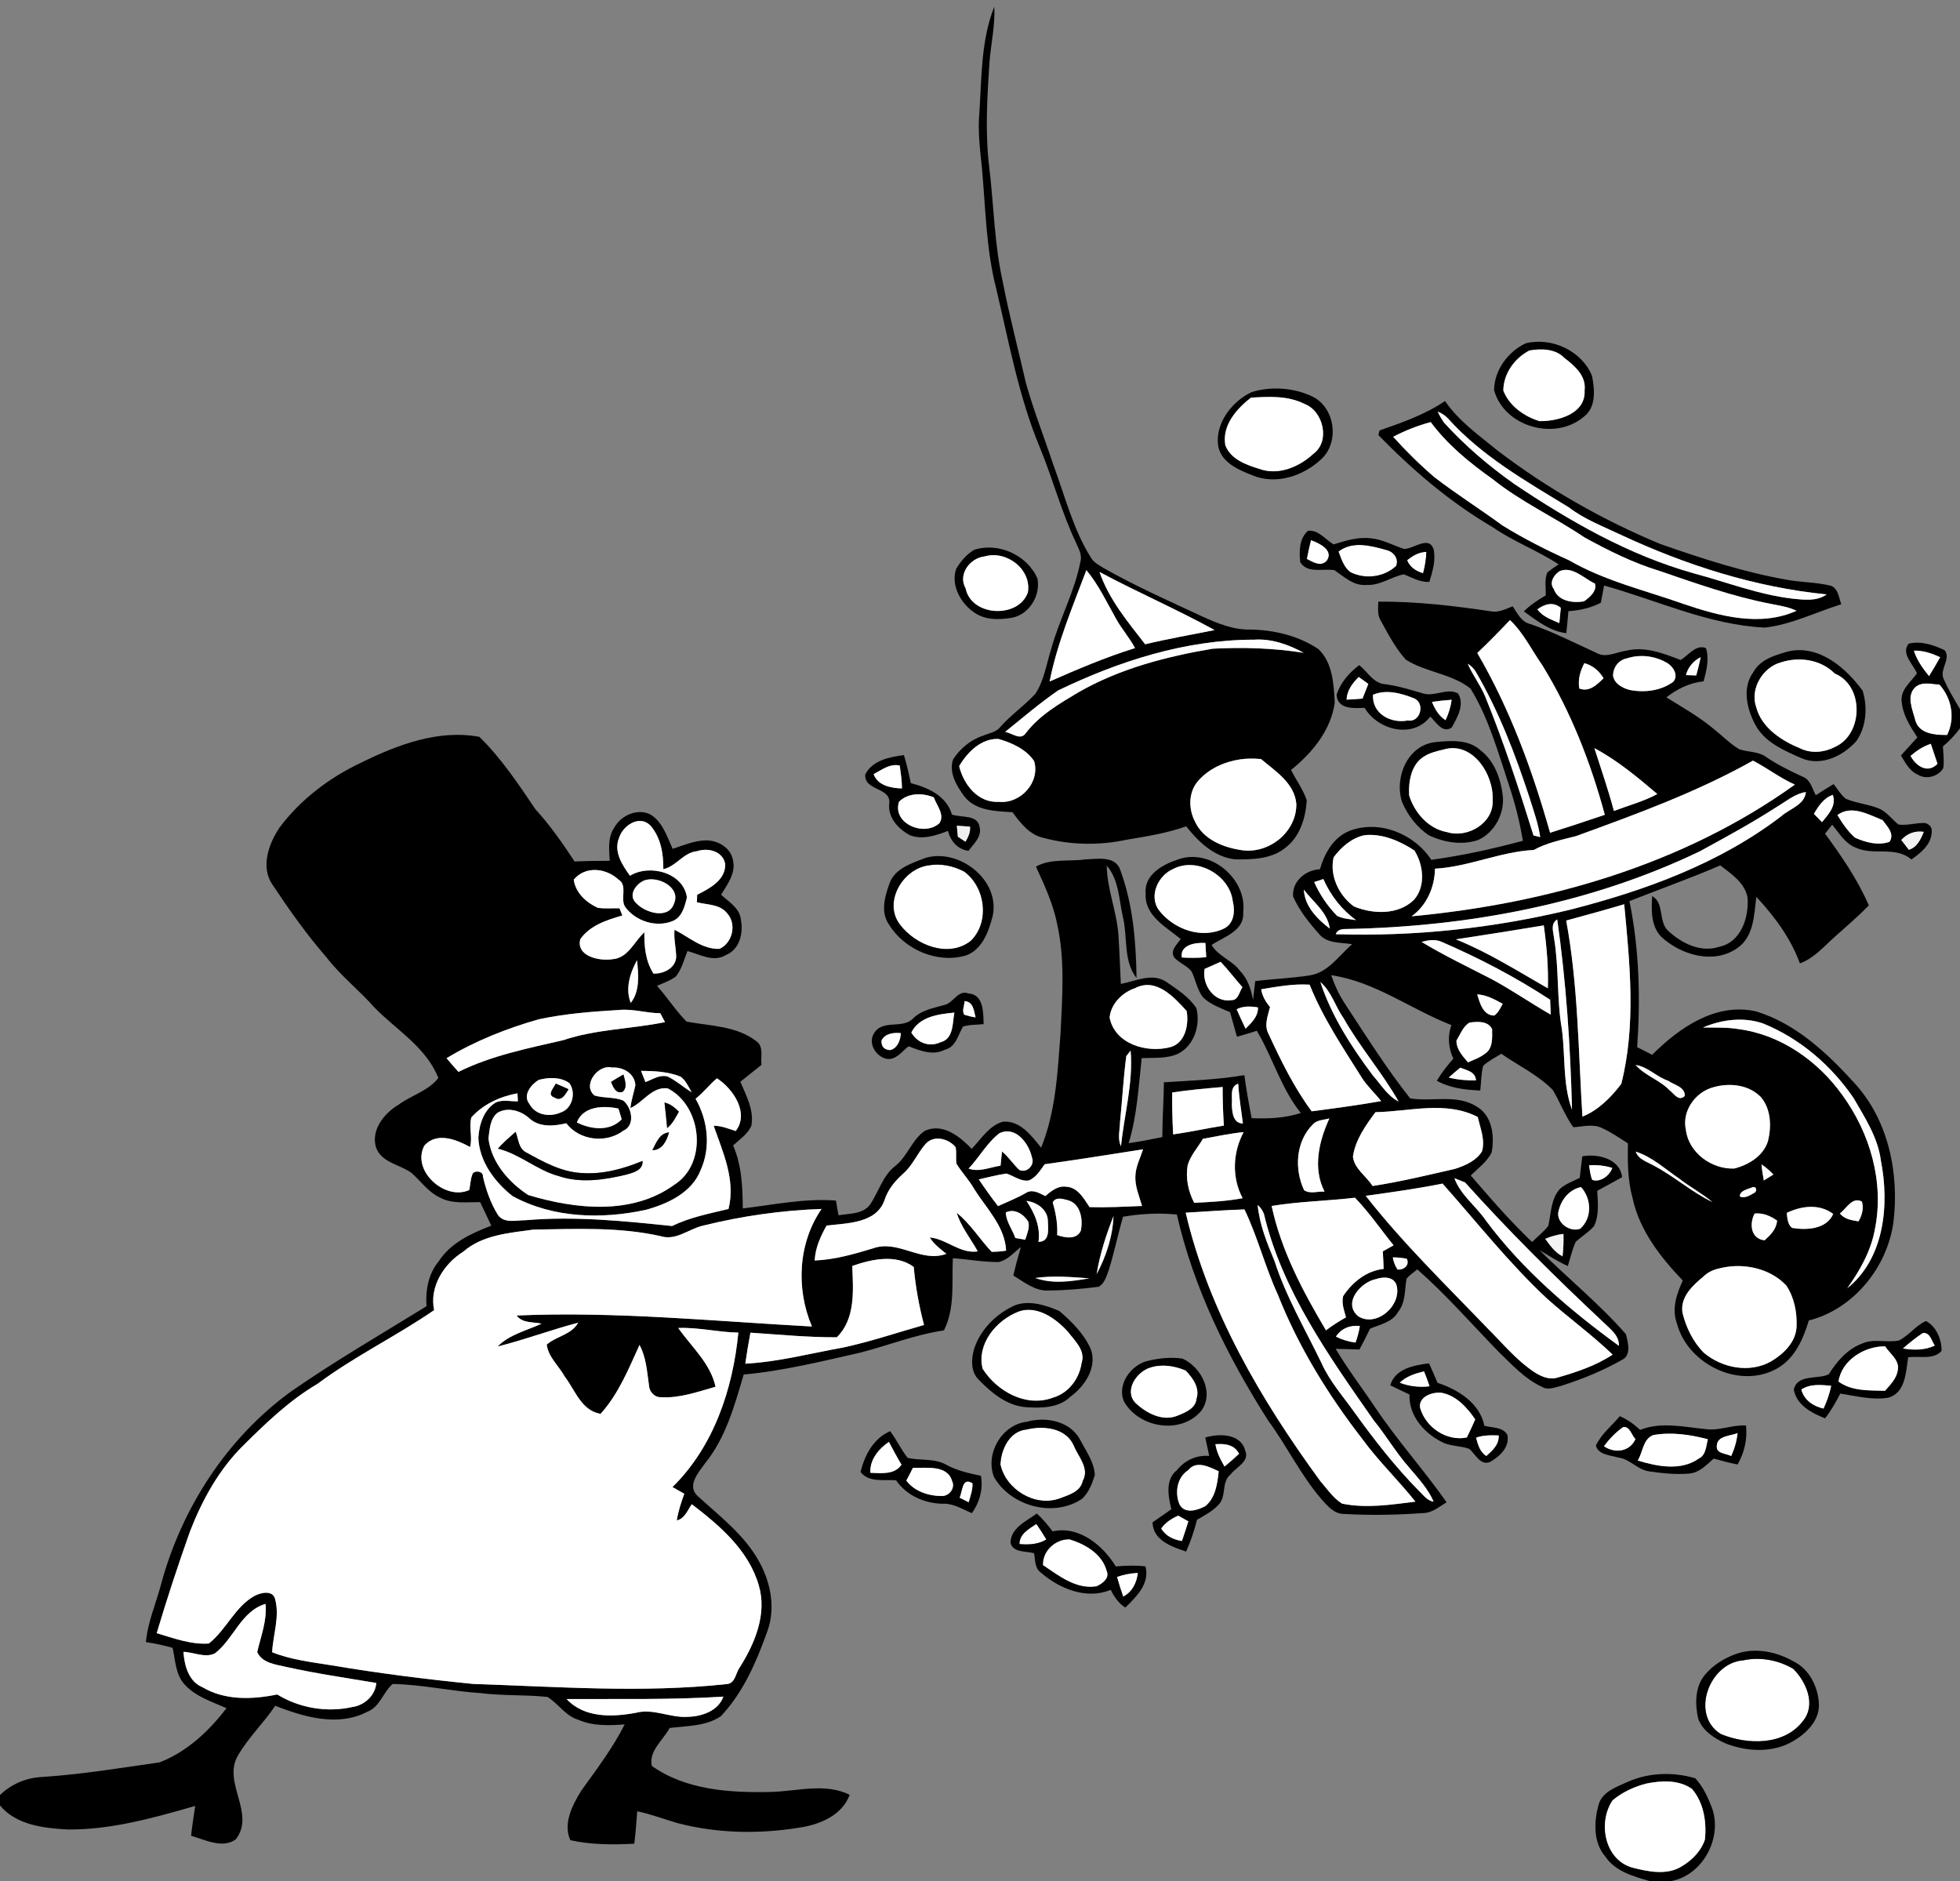 <?xml version="1.0" encoding="UTF-8" ?>
<!DOCTYPE svg PUBLIC "-//W3C//DTD SVG 1.1//EN" "http://www.w3.org/Graphics/SVG/1.1/DTD/svg11.dtd">
<svg width="522pt" height="501pt" viewBox="0 0 522 501" version="1.1" xmlns="http://www.w3.org/2000/svg">
<rect x="0" y="0" width="522" height="501" fill="#808080" stroke="none"/>
<g id="#000000ff">
<path fill="#000000" opacity="1.00" d=" M 260.83 30.04 C 261.46 20.57 261.25 10.73 264.81 1.77 C 265.06 6.65 263.95 11.43 263.55 16.27 C 262.90 25.81 262.31 35.42 263.51 44.95 C 264.70 54.94 264.83 65.08 267.04 74.93 C 268.78 83.96 271.15 92.85 273.18 101.82 C 275.23 109.19 278.06 116.32 280.46 123.57 C 283.59 131.94 285.73 140.80 290.51 148.45 C 291.26 149.76 292.62 150.48 293.87 151.24 C 302.29 156.04 311.17 159.96 319.95 164.06 C 324.04 165.91 328.33 167.75 332.91 167.65 C 339.28 167.74 345.81 169.28 351.14 172.87 C 354.92 176.46 355.21 182.17 355.48 187.06 C 354.51 194.43 349.46 200.51 343.84 205.05 C 345.20 207.76 347.06 210.23 348.03 213.13 C 347.72 217.69 346.30 222.61 342.57 225.57 C 338.88 228.76 333.66 228.91 329.04 228.85 C 323.46 228.29 319.22 224.24 315.91 220.05 C 310.83 221.86 305.51 222.71 300.22 223.59 C 292.88 225.18 285.10 225.07 277.84 223.11 C 274.15 222.29 271.77 219.16 269.65 216.29 C 265.18 216.00 259.92 215.97 256.86 212.12 C 254.81 209.38 252.61 205.71 253.84 202.21 C 255.71 199.35 258.49 197.01 261.76 195.93 C 263.39 195.24 265.37 195.01 266.50 193.48 C 269.33 190.30 272.89 187.88 275.76 184.74 C 278.09 181.21 278.67 176.88 279.94 172.91 C 282.09 165.00 286.16 157.71 287.73 149.63 C 288.30 147.82 287.24 146.13 286.57 144.52 C 282.67 136.33 280.39 127.49 276.92 119.12 C 271.27 105.54 268.69 90.99 265.29 76.76 C 262.64 66.40 262.49 55.65 261.55 45.06 C 261.03 40.07 260.37 35.06 260.83 30.04 M 289.33 151.83 C 285.68 161.57 281.57 171.23 279.54 181.48 C 287.00 178.20 294.49 175.01 302.29 172.58 C 300.83 169.84 298.74 167.50 297.24 164.79 C 294.75 160.38 292.59 155.74 289.33 151.83 M 292.83 152.32 C 295.33 159.61 300.34 165.57 304.99 171.57 C 311.11 170.10 317.31 169.02 323.48 167.79 C 313.45 162.27 302.92 157.72 292.83 152.32 M 281.81 183.86 C 276.89 187.26 272.33 191.16 267.69 194.91 C 269.44 195.15 271.79 197.30 273.16 195.27 C 276.84 190.45 282.17 187.36 287.30 184.31 C 298.25 178.04 310.62 174.83 322.98 172.75 C 331.07 172.32 339.19 172.58 347.20 173.84 C 343.18 171.63 338.64 170.03 334.00 170.35 C 315.78 170.33 298.07 176.03 281.81 183.86 M 255.45 204.03 C 256.65 208.95 260.44 213.84 265.99 213.53 C 271.79 214.12 277.09 208.34 275.41 202.66 C 273.22 199.47 269.51 197.83 265.92 196.78 C 261.29 196.61 257.64 200.30 255.45 204.03 M 330.31 202.22 C 326.07 202.85 321.85 204.73 319.04 208.03 C 316.49 210.97 316.49 215.42 318.25 218.75 C 320.43 223.63 326.03 225.78 330.99 226.44 C 338.19 227.32 345.38 221.41 345.25 214.04 C 344.73 208.53 339.69 205.38 335.85 202.14 C 334.01 201.97 332.14 201.95 330.31 202.22 Z" />
<path fill="#000000" opacity="1.00" d=" M 367.42 114.62 C 373.45 112.52 379.51 110.41 384.85 106.80 C 388.55 112.22 393.97 115.98 398.96 120.08 C 412.21 130.16 426.79 138.46 442.16 144.86 C 453.29 148.75 464.56 152.43 476.21 154.45 C 480.02 155.09 483.94 155.06 487.71 156.01 C 489.61 156.86 489.74 159.20 490.38 160.92 C 483.61 163.01 477.10 166.33 470.02 167.13 C 455.11 166.41 441.40 159.88 427.21 155.93 C 426.90 157.46 426.62 158.99 426.34 160.52 C 423.66 161.90 420.71 162.56 417.71 162.75 C 417.53 164.71 417.36 166.66 417.15 168.62 C 412.79 168.09 409.28 165.29 405.84 162.81 C 407.55 161.11 409.58 159.78 411.66 158.57 C 411.77 156.53 411.26 154.35 412.11 152.43 C 413.07 151.67 414.07 150.96 415.10 150.29 C 409.49 146.59 403.11 144.24 397.57 140.41 C 386.26 133.79 376.22 125.22 367.10 115.86 C 367.18 115.55 367.34 114.93 367.42 114.62 M 382.90 109.62 C 383.37 110.63 383.93 111.60 384.57 112.53 C 390.13 118.65 396.44 124.02 403.18 128.80 C 418.04 138.79 433.81 147.85 451.16 152.70 C 459.88 155.03 468.39 158.37 477.41 159.42 C 480.44 159.73 483.84 160.19 486.49 158.29 C 467.40 156.40 448.95 150.48 431.62 142.40 C 426.93 140.17 422.00 138.32 417.84 135.12 C 406.48 128.18 394.61 121.46 385.62 111.42 C 384.85 110.62 383.94 110.02 382.90 109.62 M 371.04 116.32 C 374.47 120.11 378.11 123.72 381.99 127.05 C 387.86 131.57 394.15 135.53 400.12 139.91 C 405.81 143.43 411.80 146.46 417.89 149.21 C 427.35 154.69 438.09 157.19 448.32 160.81 C 457.88 164.06 468.75 167.01 478.46 162.65 C 476.24 161.57 473.77 161.25 471.39 160.77 C 461.30 158.80 451.61 155.33 441.91 152.02 C 434.92 149.89 428.34 146.61 421.96 143.10 C 413.94 137.68 405.02 133.63 397.45 127.53 C 391.36 123.22 385.52 118.44 381.04 112.41 C 377.56 113.33 374.22 114.66 371.04 116.32 M 415.33 152.12 C 413.85 153.10 412.51 155.14 413.80 156.82 C 414.94 160.10 418.89 160.68 421.87 160.12 C 423.33 159.13 425.44 157.31 424.76 155.40 C 421.84 154.05 418.72 150.62 415.33 152.12 M 409.46 162.26 C 410.83 164.25 413.18 164.99 415.29 165.93 C 415.39 164.92 415.58 162.88 415.68 161.86 C 413.64 160.17 411.41 160.84 409.46 162.26 Z" />
<path fill="#000000" opacity="1.00" d=" M 259.41 146.43 C 265.91 144.31 273.61 147.82 276.31 154.09 C 277.14 158.56 274.19 163.56 269.62 164.48 C 266.12 165.13 262.07 165.17 259.13 162.87 C 255.70 160.39 253.26 155.78 254.62 151.55 C 255.79 149.53 257.39 147.65 259.41 146.43 M 262.27 148.17 C 258.36 148.57 255.04 152.91 257.17 156.67 C 258.69 164.23 271.27 164.80 273.75 157.76 C 274.78 151.63 268.09 146.48 262.27 148.17 Z" />
<path fill="#000000" opacity="1.00" d=" M 367.07 160.22 C 377.15 160.14 387.21 161.32 397.18 162.81 C 399.19 163.17 401.05 162.17 402.87 161.46 C 404.11 163.31 405.17 165.64 407.56 166.18 C 413.61 168.25 419.30 171.19 425.10 173.83 C 427.67 175.37 430.47 173.62 433.12 173.28 C 438.10 172.05 443.02 174.00 447.61 175.76 C 449.67 174.54 451.71 171.46 454.35 172.61 C 455.25 175.54 454.48 178.58 453.72 181.44 C 450.01 181.81 446.70 183.45 443.79 185.71 C 448.18 188.42 452.70 190.98 456.65 194.32 C 458.83 196.06 460.79 198.10 463.21 199.52 C 465.56 200.35 468.28 200.05 470.37 201.59 C 473.46 203.70 476.82 205.33 480.21 206.89 C 482.22 207.68 482.63 210.07 483.60 211.78 C 485.15 210.76 486.73 209.75 488.34 208.81 C 489.36 210.12 490.23 211.59 491.52 212.68 C 494.43 213.95 497.68 214.14 500.60 215.39 C 502.59 216.34 503.91 218.20 505.59 219.57 C 507.99 219.91 510.38 219.04 512.79 219.18 C 514.15 219.65 514.70 220.59 514.43 222.01 C 514.09 225.17 511.44 227.18 509.06 228.89 C 504.80 225.20 499.05 227.94 494.29 225.75 C 491.41 224.67 489.82 221.86 487.96 219.61 C 487.32 220.41 486.69 221.21 486.06 222.01 C 490.49 228.04 494.74 234.23 497.72 241.12 C 494.81 244.09 491.64 246.80 488.54 249.58 C 485.66 252.13 483.08 255.21 479.36 256.55 C 476.91 249.82 472.59 244.04 467.76 238.83 C 467.16 243.64 467.10 249.60 462.56 252.57 C 456.28 256.87 447.68 254.30 442.47 249.50 C 439.65 246.64 439.80 242.32 440.01 238.62 C 443.31 240.45 441.62 245.26 444.18 247.79 C 447.78 251.17 452.89 253.79 457.91 252.12 C 463.71 250.91 465.83 244.24 465.42 239.01 C 464.69 235.08 461.09 232.71 458.14 230.45 C 450.19 233.91 442.01 236.78 433.96 239.97 C 436.60 252.76 436.91 265.87 436.02 278.86 C 437.35 279.53 438.68 280.21 440.02 280.89 C 447.21 273.70 456.95 266.90 467.67 269.33 C 478.18 272.53 486.51 280.32 493.76 288.28 C 502.93 298.15 505.88 312.46 504.26 325.54 C 502.59 337.52 493.65 348.63 481.74 351.64 C 480.25 356.56 478.05 361.69 473.38 364.37 C 463.40 370.13 449.45 363.32 446.61 352.43 C 445.16 348.57 446.54 344.55 448.17 341.01 C 442.25 334.80 436.67 327.71 434.82 319.15 C 433.48 314.37 433.47 309.39 433.56 304.47 C 431.29 303.04 429.08 301.49 426.63 300.39 C 424.23 299.20 421.51 300.05 419.00 300.18 C 416.83 297.10 415.48 293.57 413.61 290.33 C 409.68 286.27 404.44 283.82 399.84 280.62 C 398.19 281.63 396.43 282.51 395.01 283.83 C 394.44 285.97 394.50 288.21 394.23 290.40 C 390.24 290.25 386.20 289.76 382.66 287.81 C 383.91 285.70 385.44 283.77 387.06 281.93 C 385.75 279.06 385.46 275.96 386.56 272.98 C 375.78 268.81 366.22 261.39 354.55 259.70 C 355.49 262.49 356.75 265.17 358.40 267.62 C 363.93 276.04 369.31 284.61 375.57 292.50 C 381.42 293.47 387.98 291.28 393.32 294.70 C 397.45 297.12 398.07 302.60 397.27 306.89 C 396.03 309.41 393.66 311.08 391.71 313.03 C 396.94 319.11 402.20 325.21 408.04 330.74 C 409.48 329.31 411.12 328.06 412.36 326.44 C 413.11 323.09 413.02 319.23 415.50 316.55 C 417.01 315.23 418.96 314.56 420.73 313.67 C 420.94 311.75 421.16 309.83 421.41 307.92 C 425.56 307.18 431.44 308.55 432.01 313.48 C 429.81 314.72 427.60 315.92 425.38 317.12 C 425.55 320.24 425.95 323.60 424.53 326.51 C 423.13 328.15 421.23 329.24 419.66 330.70 C 418.70 332.75 418.24 335.00 417.55 337.15 C 414.91 335.95 412.47 334.39 410.00 332.91 C 417.59 340.44 425.97 347.22 433.01 355.28 C 433.55 357.36 434.52 360.81 432.13 362.05 C 427.02 364.97 421.52 367.22 415.91 369.01 C 414.22 369.41 412.32 370.33 410.67 369.32 C 406.09 367.20 402.64 363.38 399.07 359.93 C 391.93 352.58 385.18 344.83 377.48 338.04 C 376.48 338.81 375.44 339.54 374.61 340.50 C 374.06 343.48 374.40 346.81 372.37 349.33 C 370.87 352.11 367.53 352.69 364.87 353.84 C 363.97 355.70 363.05 357.56 362.06 359.38 C 359.94 359.32 357.83 359.23 355.72 359.19 C 358.91 364.60 362.76 369.58 366.25 374.81 C 372.12 383.57 379.20 391.43 385.27 400.05 C 383.31 401.23 381.44 402.90 379.03 402.93 C 372.02 403.43 364.98 403.58 357.97 403.16 C 355.26 403.22 353.51 400.93 351.86 399.14 C 346.37 392.73 342.71 385.04 337.73 378.26 C 326.96 361.35 317.90 343.08 313.43 323.43 C 308.65 322.95 303.84 323.21 299.10 324.02 C 297.72 328.73 296.75 333.56 295.28 338.26 C 294.70 339.85 294.18 341.71 292.65 342.66 C 288.14 343.25 283.58 343.63 279.04 343.68 C 275.53 343.74 272.73 341.39 269.88 339.68 C 270.46 337.13 271.15 334.61 271.89 332.10 C 270.00 333.53 268.34 335.61 265.92 336.08 C 261.84 336.11 257.82 335.35 253.77 335.06 C 253.45 341.53 254.41 348.27 251.39 354.29 C 243.79 355.39 236.63 358.27 229.22 360.18 C 218.91 362.51 208.61 365.08 198.06 366.04 C 195.63 374.31 193.29 382.89 187.75 389.71 C 186.09 392.04 182.97 395.50 185.61 398.21 C 191.54 403.68 198.27 408.68 202.21 415.91 C 205.28 421.47 206.59 428.30 204.37 434.40 C 201.46 442.52 197.97 450.69 191.98 457.03 C 188.02 459.73 182.94 459.59 178.35 460.16 C 176.65 463.36 172.67 466.33 173.61 470.27 C 182.60 476.67 194.32 477.44 205.02 477.20 C 212.07 477.11 219.64 474.64 226.30 477.97 C 224.19 483.54 218.24 485.92 212.77 486.72 C 202.06 488.45 190.97 488.25 180.44 485.49 C 176.86 484.45 173.37 483.11 169.71 482.35 C 169.51 485.23 169.27 488.11 168.93 490.98 C 163.26 491.28 157.48 491.28 151.91 490.05 C 149.85 485.64 152.49 480.62 154.83 476.82 C 158.93 471.12 163.19 465.51 166.37 459.21 C 162.22 459.51 157.93 459.69 154.03 457.98 C 150.61 456.97 148.72 453.68 145.81 451.90 C 139.88 451.27 133.88 451.62 127.96 450.87 C 120.14 450.37 112.42 448.59 104.59 448.44 C 102.05 450.55 101.19 454.60 97.76 455.88 C 89.90 459.91 80.99 457.22 73.29 454.26 C 70.23 458.83 66.17 462.67 63.41 467.44 C 59.08 474.63 68.20 482.88 62.79 489.82 C 59.23 492.40 54.62 489.91 50.89 488.87 C 51.18 486.21 51.59 483.56 51.99 480.92 C 40.91 484.10 29.58 487.31 17.96 487.19 C 11.61 486.84 4.36 486.01 0.00 480.81 L 0.00 478.01 C 3.00 475.11 6.92 473.44 11.07 473.22 C 21.61 472.54 32.05 470.82 42.49 469.32 C 49.73 466.55 55.67 460.98 60.32 454.89 C 56.48 453.17 52.23 451.87 49.29 448.71 C 46.75 446.07 46.71 442.19 45.98 438.82 C 43.64 438.16 41.26 437.64 38.86 437.29 C 39.34 431.95 41.56 427.02 42.90 421.88 C 48.38 401.59 60.47 382.89 77.57 370.51 C 89.23 362.42 101.52 355.30 113.59 347.85 C 113.28 343.61 114.08 339.21 116.86 335.86 C 120.05 330.94 125.56 328.43 130.84 326.40 C 129.87 324.30 128.88 322.21 127.87 320.13 C 124.28 320.10 120.40 320.68 117.11 318.88 C 114.04 317.42 112.09 314.57 109.62 312.37 C 106.54 310.08 101.71 309.68 100.18 305.67 C 98.67 300.94 102.32 296.46 106.17 294.17 C 109.57 291.67 114.14 290.47 116.74 287.07 C 113.52 278.88 105.61 274.32 99.72 268.29 C 95.66 263.69 90.77 259.89 87.01 255.01 C 81.68 248.89 77.00 242.25 72.51 235.50 C 69.36 230.83 71.58 224.68 74.42 220.42 C 80.01 212.93 87.68 207.12 96.09 203.14 C 105.81 198.36 116.68 194.19 127.67 196.22 C 133.47 201.89 138.03 208.75 142.57 215.46 C 146.49 219.78 149.85 224.54 153.02 229.42 C 156.14 229.28 159.26 229.24 162.39 229.23 C 162.22 226.32 161.83 223.15 163.49 220.57 C 165.22 217.24 169.59 215.18 173.12 216.84 C 176.46 218.80 177.62 222.74 179.14 226.05 C 182.03 225.12 184.89 223.85 187.98 223.79 C 191.18 223.75 194.66 225.75 195.22 229.11 C 196.00 232.53 193.74 235.52 192.04 238.25 C 194.11 240.19 197.08 241.86 197.33 245.00 C 198.00 248.56 196.97 252.88 193.29 254.34 C 190.00 256.35 186.37 254.14 183.09 253.26 C 182.18 255.55 181.58 258.05 180.03 260.01 C 178.52 261.18 176.68 261.76 174.97 262.54 C 177.74 265.59 179.95 269.13 182.84 272.05 C 189.18 273.25 196.23 273.16 201.55 277.36 C 203.45 278.81 202.52 281.52 202.81 283.57 C 200.92 285.06 199.04 286.56 197.17 288.07 C 198.73 291.77 200.90 295.67 200.10 299.83 C 199.11 302.06 196.97 303.43 195.24 305.04 C 197.56 310.32 197.77 316.13 197.82 321.81 C 206.06 320.83 214.28 319.06 222.63 319.71 C 222.80 320.69 223.14 322.65 223.31 323.63 C 226.19 323.14 229.82 323.39 231.74 320.75 C 234.04 317.36 235.07 313.07 238.46 310.48 C 241.72 307.89 242.88 303.47 246.34 301.12 C 251.17 298.99 255.62 302.67 258.79 305.94 C 261.30 303.33 263.42 299.75 267.09 298.71 C 271.72 298.34 274.70 302.44 277.28 305.63 C 281.24 295.88 281.69 285.22 282.47 274.86 C 282.92 265.38 283.64 255.75 281.62 246.40 C 280.57 240.91 278.22 235.81 275.90 230.78 C 279.89 228.54 284.66 229.48 289.03 228.86 C 292.19 228.75 297.12 227.79 298.37 231.71 C 301.74 240.84 302.56 250.78 302.69 260.45 C 299.16 255.94 300.33 249.84 299.14 244.58 C 298.01 239.84 298.10 234.38 294.76 230.52 C 294.84 236.83 297.43 242.73 297.87 248.99 C 298.15 253.33 298.29 257.67 298.51 262.02 C 302.39 261.28 306.80 259.01 310.53 261.41 C 313.46 263.44 316.66 265.43 318.62 268.48 C 319.79 272.93 318.04 278.54 313.68 280.64 C 310.67 281.98 307.27 281.64 304.06 281.78 C 303.22 289.38 302.84 297.08 300.59 304.44 C 303.60 303.99 306.58 303.42 309.56 302.81 C 309.56 297.95 309.93 293.09 309.98 288.22 C 317.14 287.75 324.32 287.53 331.41 286.31 C 331.91 290.15 332.61 293.97 333.35 297.77 C 337.76 297.95 342.21 297.78 346.44 296.39 C 341.18 289.84 338.97 281.62 334.72 274.50 C 332.97 275.07 331.20 275.60 329.43 276.09 C 328.80 273.91 328.20 271.73 327.60 269.55 C 325.10 268.43 322.38 267.53 320.39 265.58 C 318.83 263.57 318.43 260.96 317.36 258.70 C 316.12 257.16 314.13 256.46 312.79 255.04 C 311.47 253.18 313.50 251.50 314.46 250.07 C 310.57 246.83 304.80 243.90 305.12 237.99 C 304.61 232.99 309.67 230.18 313.73 228.88 C 322.33 225.75 332.19 234.02 331.10 242.99 C 331.46 247.87 325.96 249.46 322.68 251.65 C 324.51 254.73 328.28 255.75 330.32 258.65 C 332.35 260.71 333.16 263.51 333.73 266.26 C 333.93 264.60 334.10 262.94 334.30 261.28 C 339.12 260.65 343.99 260.51 348.79 259.75 C 353.73 259.01 356.58 254.47 360.11 251.45 C 357.10 250.92 353.41 251.34 351.29 248.70 C 348.60 245.69 346.02 242.44 344.38 238.73 C 344.09 234.71 347.64 231.69 351.53 231.48 C 352.75 227.29 355.09 223.02 359.34 221.29 C 367.27 218.21 376.65 222.01 381.19 228.97 C 389.43 227.86 397.56 226.06 405.58 223.90 C 404.75 218.88 403.50 213.93 401.89 209.11 C 398.98 200.36 396.50 191.29 391.65 183.38 C 386.63 179.37 379.74 179.06 374.40 175.66 C 371.64 172.59 369.70 168.86 367.72 165.25 C 366.77 163.73 367.06 161.90 367.07 160.22 M 393.44 173.89 C 402.16 188.84 408.14 205.16 412.83 221.76 C 417.70 220.23 422.56 218.63 427.40 216.98 C 423.65 203.07 418.35 189.50 410.79 177.21 C 407.94 173.16 405.79 168.55 402.14 165.13 C 399.32 168.13 396.43 171.05 393.44 173.89 M 433.33 175.31 C 431.08 175.74 429.60 177.70 429.60 179.97 C 429.97 182.12 432.19 183.28 434.13 183.75 C 438.03 184.49 442.40 183.96 445.65 181.54 C 447.03 179.92 445.73 177.69 444.24 176.70 C 441.04 174.69 436.93 174.14 433.33 175.31 M 449.02 179.78 C 449.70 179.80 451.07 179.84 451.75 179.87 C 452.20 178.26 452.60 176.64 452.94 175.01 C 450.99 176.01 449.56 177.64 449.02 179.78 M 390.90 176.76 C 392.21 179.81 394.30 182.44 395.56 185.52 C 400.49 197.61 404.54 210.02 408.41 222.48 C 408.86 222.59 409.75 222.81 410.20 222.92 C 409.68 219.33 408.43 215.92 407.37 212.48 C 403.58 200.90 399.19 189.44 393.04 178.89 C 392.50 178.01 391.79 177.31 390.90 176.76 M 421.94 176.61 C 420.87 178.70 420.17 180.99 420.62 183.36 C 423.34 184.37 425.30 182.31 427.08 180.62 C 425.90 178.68 424.19 177.17 421.94 176.61 M 424.63 199.23 C 426.41 204.79 428.33 210.31 429.83 215.96 C 433.69 214.49 437.73 213.43 441.38 211.45 C 436.11 206.97 430.76 202.50 424.63 199.23 M 419.66 222.68 C 415.84 223.65 411.96 224.44 408.47 226.35 C 399.49 226.81 391.15 230.84 382.17 231.33 C 382.11 236.24 379.98 241.12 375.94 244.01 C 412.05 240.65 448.29 230.28 478.02 208.94 C 474.08 207.20 470.67 204.53 466.86 202.56 C 451.90 210.96 435.74 216.84 419.66 222.68 M 473.61 214.62 C 466.85 219.00 459.77 222.86 452.70 226.71 C 423.56 240.72 391.09 246.75 358.91 247.39 C 357.66 247.38 356.26 247.39 355.75 248.78 C 376.76 249.43 397.86 247.18 418.28 242.22 C 438.16 237.14 457.94 229.94 474.39 217.37 C 476.63 215.35 480.61 214.37 480.96 210.93 C 478.15 211.32 475.97 213.23 473.61 214.62 M 483.09 216.73 C 483.81 217.46 484.53 218.20 485.25 218.94 C 486.96 216.82 489.12 214.66 488.13 211.67 C 485.71 212.50 484.32 214.65 483.09 216.73 M 489.35 217.05 C 490.67 219.22 492.11 221.38 494.04 223.07 C 496.87 224.34 500.18 225.24 503.22 224.18 C 504.67 222.00 502.60 220.08 501.39 218.41 C 497.66 216.92 493.13 214.26 489.35 217.05 M 164.87 223.15 C 163.36 226.77 165.73 230.36 167.78 233.21 C 173.03 230.00 182.01 232.39 182.95 238.98 C 182.37 241.33 181.68 244.24 179.18 245.26 C 174.78 247.08 169.33 245.34 166.53 241.56 C 165.05 239.39 167.28 235.79 164.72 234.23 C 161.39 231.15 155.90 230.51 152.80 234.26 C 153.29 237.76 156.12 240.34 159.18 241.74 C 161.09 242.04 163.05 241.83 164.98 241.87 C 165.17 242.35 165.55 243.31 165.75 243.79 C 161.61 245.01 157.14 246.40 154.54 250.11 C 153.40 254.68 159.64 255.97 163.00 255.45 C 167.32 255.17 168.82 250.79 171.62 248.27 C 171.55 252.10 171.92 255.98 174.05 259.27 C 176.71 259.35 179.83 257.88 180.09 254.93 C 180.07 252.47 179.40 250.06 179.64 247.59 C 183.49 249.53 187.05 252.85 191.63 252.68 C 195.08 251.11 196.25 246.14 193.71 243.27 C 191.78 240.76 188.37 240.98 185.61 240.27 C 185.62 239.78 185.65 238.78 185.67 238.28 C 188.97 236.60 193.27 234.40 193.14 230.09 C 192.52 226.65 188.58 225.68 185.65 226.67 C 182.00 227.00 180.10 230.74 176.66 231.46 C 176.72 227.37 175.98 222.97 173.20 219.82 C 170.27 216.88 165.86 219.85 164.87 223.15 M 363.41 222.41 C 360.00 223.14 357.22 225.56 355.18 228.30 C 354.04 233.23 356.61 238.50 360.59 241.39 C 365.68 243.48 372.43 243.71 376.60 239.60 C 379.76 235.99 379.10 230.29 376.69 226.48 C 372.79 223.95 368.15 221.91 363.41 222.41 M 506.36 223.68 C 506.86 224.33 507.88 225.64 508.38 226.30 C 510.59 225.61 511.55 223.49 512.36 221.52 C 510.02 221.17 507.94 221.96 506.36 223.68 M 312.45 231.41 C 308.45 233.11 305.89 238.56 308.63 242.36 C 312.58 247.49 320.07 250.22 326.10 247.21 C 328.69 245.86 328.97 242.56 328.32 240.02 C 327.51 233.01 318.72 228.12 312.45 231.41 M 171.53 234.48 C 169.32 235.44 167.20 238.42 169.41 240.48 C 171.80 243.11 178.11 244.96 179.54 240.54 C 181.36 236.22 175.10 233.13 171.53 234.48 M 350.01 234.89 C 351.47 238.22 353.56 241.30 356.11 243.90 C 357.68 244.68 359.46 244.75 361.17 245.03 C 357.29 242.23 354.37 238.45 352.44 234.09 C 351.62 234.35 350.81 234.61 350.01 234.89 M 347.25 236.92 C 347.47 241.38 350.83 244.74 354.16 247.30 C 353.59 242.95 349.74 240.22 347.25 236.92 M 417.12 245.14 C 420.31 262.36 420.35 279.92 421.44 297.35 C 425.68 295.67 429.08 292.20 431.79 288.64 C 435.75 272.98 434.08 256.67 432.57 240.80 C 427.45 242.34 422.28 243.72 417.12 245.14 M 413.90 249.93 C 415.23 257.91 414.58 266.07 415.96 274.04 C 416.93 281.17 416.14 288.69 418.67 295.52 C 418.24 278.59 417.12 261.63 414.73 244.85 C 412.84 246.01 413.71 248.16 413.90 249.93 M 387.74 250.15 C 396.36 253.61 404.20 258.60 412.24 263.19 C 412.41 257.58 411.92 251.98 411.15 246.43 C 403.36 247.72 395.55 248.97 387.74 250.15 M 378.60 250.83 C 384.63 254.48 391.02 257.52 397.29 260.76 C 402.67 263.66 407.70 267.16 413.01 270.20 C 412.95 268.87 412.90 267.55 412.84 266.23 C 403.70 260.24 394.02 255.17 384.00 250.84 C 382.26 250.03 380.37 250.36 378.60 250.83 M 314.75 254.98 C 316.91 255.11 319.08 255.11 321.25 254.91 C 321.19 253.65 321.12 252.38 321.03 251.12 C 318.52 250.94 314.20 251.54 314.75 254.98 M 167.99 267.07 C 170.48 263.89 170.04 259.48 169.66 255.70 C 167.80 259.07 166.45 263.34 167.99 267.07 M 320.82 258.02 C 320.04 262.18 323.35 267.08 327.93 266.34 C 329.81 266.42 330.05 264.08 330.90 262.90 C 328.92 260.68 327.14 258.28 325.09 256.13 C 323.66 256.76 322.24 257.39 320.82 258.02 M 335.89 263.44 C 336.15 265.24 337.08 266.79 338.24 268.17 C 337.68 270.46 336.62 272.97 337.81 275.25 C 341.13 282.42 344.61 289.57 349.33 295.94 C 355.51 295.14 361.71 294.30 367.85 293.22 C 366.22 291.17 364.27 289.39 362.82 287.20 C 357.74 279.11 352.35 271.14 348.79 262.22 C 344.45 261.94 340.15 262.74 335.89 263.44 M 351.65 261.52 C 354.63 270.60 359.94 278.80 365.64 286.41 C 367.79 288.83 369.52 291.83 372.49 293.34 C 368.12 285.64 362.23 278.90 357.85 271.18 C 355.63 268.06 354.62 264.06 351.65 261.52 M 302.33 263.14 C 298.91 264.26 295.84 267.34 295.52 270.99 C 296.91 278.08 305.50 280.51 311.71 278.85 C 315.72 277.75 316.66 272.79 316.04 269.23 C 312.64 265.50 307.88 260.25 302.33 263.14 M 393.42 264.80 C 394.11 267.07 395.00 270.47 397.97 270.44 C 399.06 269.69 399.58 268.43 400.21 267.32 C 398.08 266.14 395.90 264.95 393.42 264.80 M 329.35 268.76 C 330.11 270.50 330.89 272.23 331.73 273.94 C 333.31 272.36 335.10 270.70 335.03 268.28 C 333.11 267.94 331.14 267.87 329.35 268.76 M 143.52 271.43 C 134.96 273.86 126.54 277.20 118.93 281.80 C 119.96 283.03 121.02 284.24 122.10 285.44 C 130.90 281.08 140.54 279.19 150.02 276.99 C 158.78 274.05 168.12 274.04 177.11 272.19 C 176.79 271.59 176.16 270.41 175.84 269.81 C 172.19 269.83 168.64 268.60 164.97 268.95 C 157.79 269.38 150.57 269.93 143.52 271.43 M 391.39 272.31 C 389.65 273.31 388.91 275.46 387.89 277.11 C 387.87 279.45 389.54 281.24 390.97 282.90 C 392.51 282.21 394.17 281.65 395.52 280.58 C 397.64 279.22 397.42 276.27 397.39 274.07 C 396.31 271.81 393.46 272.03 391.39 272.31 M 453.56 273.62 C 456.71 273.69 459.88 273.52 463.01 274.05 C 474.19 275.51 484.08 282.46 490.57 291.49 C 498.05 301.66 501.89 314.89 499.32 327.41 C 498.28 333.18 495.33 338.35 491.97 343.07 C 501.90 335.12 503.22 320.82 500.94 309.12 C 500.15 302.92 496.68 297.65 493.63 292.37 C 487.69 283.70 479.36 276.53 469.58 272.56 C 464.36 270.75 458.56 271.48 453.56 273.62 M 299.96 281.25 C 299.18 287.11 298.89 293.04 298.28 298.93 C 298.22 301.03 297.59 303.25 298.55 305.25 C 299.41 296.75 301.84 288.38 301.11 279.77 C 300.82 280.14 300.25 280.88 299.96 281.25 M 158.34 291.73 C 160.82 292.49 163.56 292.08 165.97 293.07 C 168.29 294.90 169.25 299.70 166.02 301.10 C 161.44 304.57 154.33 303.74 150.82 299.13 C 147.61 299.89 143.81 300.26 141.12 297.94 C 138.90 295.82 135.24 294.66 132.47 296.36 C 130.48 297.98 130.40 300.84 130.09 303.19 C 130.87 309.56 135.48 314.83 140.67 318.23 C 153.22 322.02 168.31 323.66 179.54 315.53 C 188.59 309.86 187.01 294.52 177.84 289.84 C 173.70 289.27 171.31 293.56 167.89 295.09 C 168.12 293.01 168.79 291.02 169.22 288.99 C 169.04 285.85 165.91 284.08 163.01 284.29 C 159.28 283.29 154.97 289.02 158.34 291.73 M 435.62 283.61 C 438.12 286.47 441.99 287.57 444.62 290.31 C 445.86 291.24 447.04 293.43 448.69 291.86 C 448.86 289.45 445.85 288.94 444.28 287.81 C 441.18 286.79 438.91 284.09 435.62 283.61 M 170.73 285.18 C 171.11 286.17 171.50 287.17 171.90 288.16 C 173.80 287.47 175.75 286.04 177.88 286.71 C 180.16 287.82 182.04 289.56 184.21 290.87 C 183.36 289.41 182.66 287.76 181.28 286.72 C 177.94 285.37 174.29 285.19 170.73 285.18 M 385.84 286.95 C 388.21 287.55 390.65 287.74 393.09 287.72 C 392.98 285.39 390.64 285.02 388.91 284.32 C 387.86 285.17 386.84 286.05 385.84 286.95 M 143.47 287.58 C 141.43 288.81 139.12 291.66 141.00 293.98 C 142.56 296.97 146.43 297.56 149.31 296.26 C 152.42 295.26 153.49 291.02 151.65 288.45 C 149.36 286.76 146.09 286.86 143.47 287.58 M 185.25 292.60 C 188.52 298.30 189.35 305.48 186.62 311.56 C 184.30 317.58 177.88 320.56 172.05 322.17 C 160.26 324.74 147.30 324.41 136.50 318.52 C 131.73 314.75 127.63 309.27 127.40 302.99 C 127.59 299.45 128.88 295.43 132.12 293.54 C 133.95 292.78 136.00 293.34 137.93 293.28 C 137.90 292.75 137.84 291.69 137.81 291.15 C 133.21 291.99 128.73 294.03 125.55 297.54 C 124.81 300.09 125.90 302.84 125.20 305.45 C 121.54 303.47 116.40 301.36 113.04 305.04 C 109.43 311.72 118.55 319.88 124.99 316.89 C 125.26 315.50 125.30 314.05 125.81 312.73 C 126.19 311.53 128.79 311.84 128.61 313.28 C 129.42 316.82 130.65 320.33 132.55 323.45 C 134.22 325.93 137.53 324.92 140.02 324.94 C 153.03 323.82 166.07 325.14 178.98 326.49 C 183.73 324.17 188.93 323.18 194.02 321.95 C 195.96 314.25 192.53 306.86 190.07 299.79 C 192.12 299.77 194.01 300.59 195.94 301.19 C 199.64 296.39 195.25 289.93 190.95 287.15 C 188.93 288.84 187.32 290.96 185.25 292.60 M 312.19 290.93 C 312.14 294.65 312.24 298.37 312.44 302.09 C 316.97 301.46 321.44 300.46 325.95 299.74 C 325.73 296.32 325.61 292.90 325.62 289.47 C 321.13 289.86 316.64 290.25 312.19 290.93 M 328.07 294.06 C 328.14 296.07 328.33 299.17 331.02 299.18 C 330.57 295.66 329.98 292.15 329.77 288.60 C 327.40 289.33 328.28 292.19 328.07 294.06 M 456.37 289.52 C 451.54 290.77 447.89 295.84 448.99 300.86 C 449.74 307.00 455.87 311.41 461.86 311.18 C 465.70 310.22 469.65 307.82 470.87 303.84 C 471.81 299.93 471.68 295.28 468.92 292.11 C 465.72 288.84 460.60 288.31 456.37 289.52 M 153.63 298.90 C 157.38 300.80 162.42 301.38 165.58 298.07 C 165.36 297.36 164.93 295.93 164.71 295.22 C 160.81 294.35 155.31 294.53 153.63 298.90 M 366.33 296.17 C 363.69 299.72 360.97 303.52 360.32 308.01 C 360.69 311.27 363.90 313.19 365.54 315.83 C 372.95 314.70 380.24 312.93 387.54 311.26 C 390.22 310.40 393.16 309.11 394.69 306.62 C 395.60 303.55 394.22 300.45 393.58 297.47 C 385.08 293.04 375.37 296.01 366.33 296.17 M 349.60 299.48 C 345.08 304.01 344.69 311.34 347.31 316.94 C 348.88 318.03 350.97 317.21 352.76 317.32 C 349.55 311.07 351.28 303.89 354.05 297.83 C 352.56 298.29 350.69 298.18 349.60 299.48 M 257.96 311.20 C 260.78 312.22 263.67 310.83 266.47 310.42 C 266.58 309.16 266.71 307.90 266.86 306.64 C 268.62 308.06 269.81 310.03 271.47 311.55 C 273.49 312.50 275.68 310.22 274.83 308.21 C 274.02 304.48 270.47 299.73 266.17 301.78 C 262.86 304.33 260.82 308.17 257.96 311.20 M 320.37 303.27 C 319.01 305.60 317.07 307.65 316.31 310.29 C 315.72 313.73 316.44 317.25 318.05 320.31 C 322.36 320.10 326.69 319.89 330.94 319.08 C 328.02 313.56 328.30 306.93 331.21 301.48 C 327.56 301.84 323.97 302.62 320.37 303.27 M 246.57 304.56 C 244.35 307.06 243.09 310.30 240.56 312.54 C 238.35 314.48 236.47 316.78 235.56 319.62 C 233.35 325.85 225.57 325.70 220.13 326.37 C 218.53 329.26 217.13 332.32 216.98 335.67 C 222.31 335.46 227.43 333.97 232.50 332.44 C 239.21 330.01 245.31 336.39 252.04 333.90 C 250.44 332.58 248.70 331.35 247.63 329.53 C 252.13 329.95 255.65 333.93 260.40 333.25 C 258.53 329.83 255.95 326.75 254.80 322.97 C 258.47 325.90 260.90 329.99 264.11 333.36 C 265.40 333.36 266.68 333.25 267.96 333.05 C 267.64 326.53 262.67 321.81 259.43 316.57 C 258.06 314.19 256.14 312.20 254.71 309.87 C 254.53 308.41 254.79 306.94 254.51 305.50 C 252.66 303.23 248.76 302.18 246.57 304.56 M 278.22 310.04 C 277.03 311.67 275.94 313.60 273.95 314.37 C 271.75 314.65 270.00 313.12 268.02 312.52 C 265.54 312.88 263.12 313.54 260.68 314.07 C 262.31 316.49 264.01 318.87 265.79 321.19 C 268.40 320.01 271.07 318.96 273.54 317.50 C 275.21 316.71 276.92 317.79 278.39 318.51 C 279.96 317.19 281.74 315.70 283.94 316.02 C 287.06 316.16 288.64 319.19 290.18 321.45 C 294.84 321.60 299.50 321.33 304.16 321.15 C 303.40 318.53 302.24 315.92 302.38 313.14 C 302.48 310.65 303.67 308.39 304.43 306.06 C 295.70 307.42 286.97 308.83 278.22 310.04 M 435.64 306.68 C 436.39 308.81 438.69 309.38 440.46 310.41 C 445.89 313.25 450.51 317.45 456.05 320.10 C 453.28 317.78 450.05 316.09 447.21 313.86 C 443.45 311.33 440.04 308.08 435.64 306.68 M 423.22 310.31 C 423.41 311.62 423.53 312.98 424.07 314.22 C 426.23 314.93 428.67 313.08 429.39 311.03 C 427.39 310.38 425.30 310.18 423.22 310.31 M 469.13 310.09 C 469.26 311.52 469.49 312.94 469.75 314.36 C 470.39 313.97 471.67 313.17 472.31 312.77 C 471.34 311.77 470.30 310.84 469.13 310.09 M 387.34 313.75 C 388.99 318.26 393.16 321.22 395.81 325.14 C 405.56 338.19 418.05 348.87 431.17 358.40 C 431.25 355.54 428.75 353.86 426.96 352.06 C 414.24 340.14 401.83 327.86 390.19 314.89 C 389.48 314.60 388.06 314.03 387.34 313.75 M 363.73 318.45 C 373.61 331.06 385.15 342.24 396.22 353.78 C 400.23 357.77 403.86 362.23 408.61 365.39 C 410.38 366.52 412.55 367.50 414.69 366.89 C 419.82 365.40 425.00 363.72 429.49 360.73 C 423.98 355.45 417.77 350.96 412.08 345.88 C 401.94 336.44 393.37 325.52 384.19 315.19 C 377.41 316.55 370.57 317.50 363.73 318.45 M 466.50 316.26 C 465.42 316.67 463.18 317.18 463.40 318.64 C 464.57 319.18 465.97 318.40 466.98 317.78 C 468.19 317.37 467.82 315.59 466.50 316.26 M 414.99 323.00 C 414.75 325.90 418.27 328.17 420.85 327.21 C 424.08 324.36 423.88 319.20 421.07 316.13 C 417.75 316.79 415.53 319.79 414.99 323.00 M 280.36 320.20 C 281.19 323.03 281.72 325.92 281.55 328.90 C 283.59 329.63 286.75 330.20 287.85 327.73 C 288.48 324.78 287.81 320.59 284.49 319.64 C 283.11 319.30 281.22 318.61 280.36 320.20 M 338.67 321.15 C 341.23 333.07 346.98 343.87 353.14 354.26 C 354.85 353.01 356.61 351.82 358.48 350.81 C 357.98 348.98 357.24 347.07 357.72 345.15 C 360.18 341.44 363.95 338.39 368.50 337.91 C 368.45 336.34 368.37 334.79 368.28 333.23 C 369.22 332.69 370.18 332.16 371.15 331.63 C 367.73 327.40 364.64 322.85 360.86 318.95 C 353.48 319.83 346.01 319.93 338.67 321.15 M 273.38 319.81 C 275.55 323.04 277.16 326.70 276.57 330.70 C 279.75 330.70 279.10 327.17 279.07 324.99 C 278.95 322.07 276.08 320.09 273.38 319.81 M 490.02 323.13 C 491.20 324.70 493.16 324.94 494.97 325.25 C 495.90 323.64 496.43 321.81 495.87 319.97 C 493.30 318.63 491.77 321.83 490.02 323.13 M 334.95 320.87 C 335.43 326.08 337.42 330.98 339.42 335.76 C 342.50 345.32 347.62 354.01 351.97 363.02 C 354.15 367.89 357.73 371.89 360.79 376.20 C 366.04 383.49 371.58 390.60 377.89 397.01 C 379.08 398.09 380.06 399.65 381.81 399.88 C 380.29 396.39 377.66 393.62 375.25 390.75 C 371.77 386.81 369.14 382.25 365.82 378.19 C 353.97 361.18 341.48 343.74 336.61 323.24 C 336.25 322.33 335.70 321.54 334.95 320.87 M 475.85 323.00 C 476.05 324.42 476.04 325.99 477.27 326.99 C 481.12 327.63 486.39 327.40 488.23 323.28 C 484.57 320.49 479.75 321.12 475.85 323.00 M 187.23 326.39 C 183.45 327.25 180.04 330.46 175.99 329.20 C 164.87 326.69 153.41 327.28 142.10 327.44 C 135.63 328.33 128.52 328.84 123.37 333.33 C 118.21 336.54 114.31 342.66 115.62 348.89 C 105.52 355.84 94.40 361.18 84.55 368.53 C 77.14 372.88 70.92 378.85 64.86 384.87 C 58.36 391.24 53.88 399.39 50.60 407.82 C 47.43 416.77 44.44 425.79 41.74 434.91 C 46.22 436.25 50.89 438.00 55.61 437.67 C 60.32 433.99 62.58 427.79 67.94 424.90 C 69.55 424.12 72.51 423.41 73.23 425.69 C 74.58 430.42 72.72 435.23 72.48 439.99 C 77.52 442.01 82.95 442.61 88.27 443.47 C 100.81 445.59 113.44 447.19 126.11 448.44 C 148.58 449.17 171.16 450.89 193.60 448.47 C 195.87 448.26 195.90 445.52 197.02 444.02 C 201.04 437.65 204.33 429.80 202.09 422.20 C 199.40 412.85 191.69 406.26 184.24 400.57 C 183.12 402.16 182.38 404.39 180.25 404.90 C 180.62 402.45 181.41 400.11 182.24 397.79 C 181.18 397.20 180.14 396.60 179.10 396.00 C 190.09 385.23 195.19 369.89 196.64 354.87 C 191.28 354.79 186.01 353.43 180.63 353.64 C 184.17 358.70 189.19 363.01 190.57 369.29 C 185.83 370.63 181.04 372.38 176.04 372.08 C 174.28 372.14 172.90 370.58 172.84 368.89 C 172.31 365.25 172.11 361.47 170.32 358.16 C 167.40 364.56 164.74 371.20 159.95 376.51 C 154.82 375.65 153.19 370.21 150.41 366.59 C 148.85 363.76 146.00 361.36 145.61 358.07 C 148.17 355.81 152.24 355.43 153.97 352.24 C 146.77 354.13 139.75 356.78 132.51 358.58 C 135.68 355.36 140.26 354.33 144.24 352.50 C 141.97 351.98 139.14 352.43 137.58 350.32 C 163.84 349.18 190.04 351.83 216.24 353.25 C 211.95 343.16 212.54 331.08 218.80 321.94 C 208.16 322.32 197.56 323.82 187.23 326.39 M 315.78 322.94 C 321.95 349.21 335.85 372.82 351.63 394.41 C 353.45 396.49 355.05 398.95 357.44 400.42 C 363.91 401.74 370.51 400.69 376.97 399.89 C 372.41 394.17 367.10 389.09 362.79 383.17 C 353.67 371.40 345.78 358.59 340.30 344.71 C 336.92 337.33 334.95 329.40 331.43 322.07 C 326.21 322.23 321.00 322.65 315.78 322.94 M 267.87 322.89 C 267.96 325.35 269.63 327.41 270.42 329.69 C 271.08 329.81 272.39 330.03 273.05 330.14 C 273.51 328.59 274.30 326.98 273.87 325.34 C 272.66 323.37 270.18 321.70 267.87 322.89 M 467.30 323.17 C 465.85 325.90 466.27 329.93 469.97 330.29 C 471.55 328.85 473.12 327.31 473.28 325.04 C 471.51 323.80 469.51 322.93 467.30 323.17 M 292.07 339.29 C 294.60 334.55 296.35 329.25 296.55 323.86 C 294.60 328.83 292.91 334.00 292.07 339.29 M 411.54 329.90 C 412.83 331.68 414.14 333.53 416.15 334.57 C 416.38 332.58 416.44 330.58 416.39 328.59 C 414.71 328.77 413.09 329.25 411.54 329.90 M 226.98 337.12 C 227.23 343.58 227.90 351.15 222.87 356.12 C 215.18 356.15 207.52 355.40 199.86 354.89 C 199.35 357.63 198.88 360.38 198.49 363.15 C 207.36 362.67 215.96 360.38 224.68 358.82 C 231.93 357.24 238.97 354.87 246.09 352.84 C 244.76 347.77 243.82 342.62 243.36 337.40 C 238.65 333.89 232.12 335.32 226.98 337.12 M 370.94 334.84 C 371.13 336.00 371.55 337.08 372.19 338.07 C 373.82 338.28 375.53 336.90 374.66 335.21 C 373.43 334.96 372.19 334.84 370.94 334.84 M 458.40 337.66 C 456.73 337.99 455.09 338.58 453.85 339.79 C 450.89 342.23 447.35 345.41 448.11 349.69 C 449.09 353.57 450.93 357.40 453.80 360.25 C 458.59 364.30 465.93 365.74 471.58 362.59 C 475.04 360.57 478.43 357.31 478.48 353.02 C 478.59 349.31 477.81 345.38 475.70 342.29 C 471.38 337.74 464.40 336.27 458.40 337.66 M 275.74 340.33 C 280.35 342.00 285.41 341.22 290.12 340.42 C 285.34 340.08 280.50 339.65 275.74 340.33 M 366.48 340.62 C 362.44 341.40 357.55 346.91 361.65 350.46 C 366.50 353.69 373.41 347.63 371.94 342.26 C 371.19 339.90 368.40 339.96 366.48 340.62 M 355.79 355.94 C 357.43 356.77 359.19 357.30 361.02 357.53 C 361.53 356.09 361.93 354.61 362.17 353.11 C 359.57 352.84 357.25 353.73 355.79 355.94 M 57.24 440.29 C 54.59 441.60 51.62 439.97 48.86 439.89 C 49.09 443.46 50.22 447.75 53.85 449.27 C 59.91 452.88 67.19 452.59 73.83 451.24 C 79.77 454.86 87.03 456.10 93.83 454.58 C 97.06 454.14 99.96 451.51 100.22 448.18 C 92.20 446.82 84.15 445.67 76.20 443.90 C 73.43 443.25 69.82 442.90 68.50 439.95 C 69.48 435.72 71.15 431.55 70.72 427.12 C 64.19 429.04 62.27 436.44 57.24 440.29 M 150.90 452.45 C 155.61 457.53 163.04 457.28 169.31 456.13 C 173.94 454.88 178.39 457.47 183.03 457.20 C 186.80 457.13 191.27 455.70 192.65 451.81 C 178.75 452.70 164.82 452.39 150.90 452.45 Z" />
<path fill="#000000" opacity="1.00" d=" M 476.35 173.45 C 484.49 171.65 491.62 177.86 496.08 183.95 C 497.42 188.33 497.07 193.52 494.40 197.35 C 490.93 201.26 485.18 204.09 480.00 202.00 C 475.19 199.90 469.78 197.65 467.31 192.67 C 465.19 188.54 463.97 183.06 466.95 179.02 C 468.81 175.56 472.84 174.44 476.35 173.45 M 474.34 176.38 C 469.47 177.68 466.00 183.45 467.73 188.32 C 469.20 193.91 474.57 197.31 479.62 199.37 C 482.53 200.73 486.00 200.35 488.80 198.86 C 496.29 195.39 496.46 182.59 488.64 179.36 C 484.92 175.64 479.23 174.80 474.34 176.38 Z" />
<path fill="#000000" opacity="1.00" d=" M 355.95 185.07 C 356.99 181.80 359.30 179.16 361.99 177.12 C 364.27 178.91 365.81 182.09 369.05 182.22 C 372.52 182.70 375.85 183.76 379.21 184.72 C 382.21 185.51 385.49 183.12 388.31 184.67 C 390.16 187.57 388.10 191.15 386.61 193.77 C 384.12 195.38 382.47 192.26 380.91 190.84 C 376.30 196.84 366.95 194.45 363.43 188.49 C 360.55 188.62 356.28 188.96 355.95 185.07 M 358.62 186.32 C 360.03 186.25 361.45 186.16 362.87 186.04 C 363.37 184.73 363.89 183.43 364.42 182.13 C 363.78 181.67 362.50 180.75 361.86 180.28 C 360.19 181.95 358.74 183.86 358.62 186.32 M 365.68 185.00 C 365.35 190.07 370.44 192.75 374.92 191.86 C 378.19 192.50 379.64 187.46 376.73 186.02 C 373.26 184.64 369.31 183.50 365.68 185.00 M 381.37 186.91 C 382.14 188.83 383.20 190.63 384.98 191.79 C 385.80 190.07 386.37 188.24 386.60 186.35 C 384.85 186.48 383.11 186.66 381.37 186.91 Z" />
<path fill="#000000" opacity="1.00" d=" M 382.39 197.61 C 386.35 197.23 391.04 196.85 394.22 199.74 C 398.03 202.62 399.71 207.40 400.24 211.99 C 400.71 216.72 398.03 221.70 393.68 223.69 C 389.38 225.15 384.55 224.35 380.53 222.43 C 377.34 220.30 374.91 217.09 373.41 213.60 C 371.27 207.04 374.88 198.34 382.39 197.61 M 384.43 199.61 C 382.70 200.02 380.92 200.43 379.40 201.37 C 375.86 203.42 375.08 208.05 375.29 211.78 C 376.68 216.40 380.45 220.73 385.38 221.59 C 390.84 223.32 397.93 219.16 397.53 213.02 C 397.87 206.24 392.15 197.28 384.43 199.61 Z" />
<path fill="#000000" opacity="1.00" d=" M 230.45 206.23 C 232.34 202.47 236.95 201.57 240.74 201.09 C 241.50 203.54 242.04 206.04 242.57 208.55 C 247.19 209.73 252.06 211.93 253.53 216.92 C 255.95 217.79 260.38 216.86 260.89 220.19 C 261.56 222.79 259.32 224.71 257.93 226.58 C 255.02 226.17 253.18 224.00 252.46 221.27 C 249.30 222.49 245.79 223.68 242.44 222.47 C 239.33 220.85 236.43 217.80 236.82 214.03 C 237.46 209.61 230.06 210.68 230.45 206.23 M 232.67 206.16 C 233.78 209.22 237.34 209.88 240.21 209.96 C 240.22 207.91 239.88 205.89 239.63 203.87 C 237.01 203.27 234.84 205.01 232.67 206.16 M 239.42 213.53 C 237.60 219.34 246.16 222.92 250.21 219.20 C 251.67 216.89 249.44 214.51 248.71 212.35 C 245.67 211.09 241.76 211.11 239.42 213.53 M 254.83 219.88 C 254.90 220.61 255.03 222.08 255.10 222.81 C 255.61 223.15 256.63 223.83 257.13 224.16 C 257.86 222.92 258.49 221.62 258.34 220.14 C 257.46 220.07 255.71 219.94 254.83 219.88 Z" />
<path fill="#000000" opacity="1.00" d=" M 251.57 267.61 C 253.97 267.05 255.11 263.51 257.95 264.56 C 262.00 264.84 261.89 269.72 261.96 272.73 C 260.13 272.92 258.24 272.81 256.48 273.38 C 255.14 275.62 254.57 278.86 251.62 279.55 C 248.47 281.19 245.03 279.81 242.00 278.62 C 240.21 279.92 238.65 282.39 236.14 281.97 C 233.22 281.38 230.97 277.66 232.91 274.96 C 235.21 271.44 240.46 274.10 243.18 271.20 C 245.45 268.95 248.64 268.46 251.57 267.61 M 256.88 266.60 C 256.89 267.77 256.09 269.16 256.83 270.23 C 257.80 270.54 258.80 270.78 259.82 270.93 C 259.36 269.15 259.24 266.74 256.88 266.60 M 242.71 274.96 C 244.31 277.70 247.47 278.94 250.44 277.56 C 253.99 276.71 253.65 272.48 254.17 269.66 C 249.92 270.07 244.87 270.69 242.71 274.96 M 234.77 277.10 C 234.70 278.69 235.45 279.54 237.02 279.64 C 239.02 279.24 239.85 276.94 239.91 275.12 C 238.05 274.93 235.68 275.19 234.77 277.10 Z" />
<path fill="#000000" opacity="1.00" d=" M 505.80 356.95 C 508.43 355.60 510.21 352.99 512.93 351.79 C 515.64 353.15 517.18 356.78 517.08 359.75 C 514.90 362.22 511.12 361.01 508.20 361.45 C 507.57 365.33 507.54 370.91 502.90 372.20 C 498.63 372.92 494.32 371.75 490.11 371.11 C 488.94 373.42 487.65 375.66 486.06 377.71 C 482.52 376.29 478.44 374.20 477.74 370.03 C 478.70 365.84 484.13 367.41 487.04 365.98 C 489.21 362.56 491.95 359.29 495.86 357.82 C 499.00 356.34 502.54 357.68 505.80 356.95 M 506.81 359.09 C 509.66 359.58 512.61 359.59 515.29 358.33 C 514.39 357.07 514.11 354.87 512.15 354.96 C 510.25 356.17 508.52 357.63 506.81 359.09 M 489.64 367.91 C 493.24 370.53 497.80 370.23 502.03 370.37 C 503.41 368.76 505.08 367.17 505.41 364.96 C 506.03 362.27 503.34 360.53 502.06 358.53 C 496.55 358.47 490.51 362.19 489.64 367.91 M 479.74 370.04 C 480.50 372.86 482.92 374.50 485.66 375.10 C 486.55 373.15 487.29 371.14 487.68 369.03 C 484.97 368.79 482.13 368.46 479.74 370.04 Z" />
<path fill="#000000" opacity="1.00" d=" M 305.40 362.47 C 308.48 361.70 311.75 361.34 314.91 361.80 C 319.94 364.02 323.55 371.01 319.82 375.84 C 314.34 382.06 303.55 380.25 299.46 373.43 C 297.28 368.98 301.02 363.68 305.40 362.47 M 306.29 364.22 C 302.71 365.32 299.29 370.32 302.40 373.59 C 305.29 376.33 309.70 378.67 313.69 376.95 C 315.78 376.10 318.42 375.06 318.66 372.47 C 319.61 369.60 317.65 366.93 315.77 364.98 C 312.78 363.73 309.44 363.18 306.29 364.22 Z" />
<path fill="#000000" opacity="1.00" d=" M 370.27 368.91 C 371.54 364.45 376.63 363.55 380.59 363.06 C 381.37 364.78 382.13 366.51 382.85 368.25 C 388.30 370.01 394.12 373.66 395.32 379.68 C 397.39 380.26 400.24 379.94 401.45 382.11 C 402.14 385.36 399.38 387.89 396.82 389.33 C 394.17 390.38 392.96 387.14 391.25 385.81 C 389.12 385.06 386.79 385.13 384.68 384.33 C 379.60 382.01 375.19 377.27 375.38 371.36 C 373.67 370.56 371.96 369.75 370.27 368.91 M 372.79 368.22 C 375.32 369.18 378.03 369.50 380.72 369.17 C 380.29 367.82 379.80 366.50 379.25 365.20 C 376.90 365.77 374.56 366.49 372.79 368.22 M 378.20 374.87 C 379.64 380.07 385.26 383.92 390.66 382.80 C 391.44 381.21 392.19 379.61 392.89 377.99 C 390.73 374.83 387.87 371.64 383.93 370.90 C 381.54 370.63 377.76 371.88 378.20 374.87 M 393.12 382.85 C 393.60 384.68 394.13 386.65 395.85 387.73 C 397.50 386.27 399.28 384.68 399.14 382.26 C 397.11 382.18 395.06 382.17 393.12 382.85 Z" />
<path fill="#000000" opacity="1.00" d=" M 431.40 377.12 C 433.41 378.01 435.21 379.28 436.81 380.78 C 442.39 378.56 448.40 380.00 454.15 380.56 C 457.82 381.12 461.33 379.38 465.01 379.61 C 465.40 383.25 464.59 386.83 462.76 389.99 C 460.61 389.57 458.49 389.01 456.39 388.42 C 454.52 390.08 452.64 392.13 450.00 392.40 C 446.34 392.74 442.64 392.32 439.02 391.80 C 436.03 391.29 434.02 388.49 430.97 388.14 C 428.90 387.53 425.70 387.44 425.02 384.97 C 426.45 381.87 429.26 379.71 431.40 377.12 M 432.20 380.08 C 430.27 381.48 428.60 383.21 427.17 385.12 C 430.06 387.15 434.07 386.60 435.56 383.22 C 434.50 382.22 434.07 379.64 432.20 380.08 M 440.25 382.17 C 437.53 383.30 437.57 386.72 436.17 388.94 C 441.39 390.52 447.68 391.79 452.47 388.39 C 454.39 387.44 454.36 385.07 454.85 383.27 C 450.11 382.03 445.11 381.29 440.25 382.17 M 457.24 384.98 C 456.94 387.17 459.70 387.00 461.05 387.75 C 461.95 385.81 462.54 383.75 462.76 381.63 C 460.91 382.43 457.34 382.29 457.24 384.98 Z" />
<path fill="#000000" opacity="1.00" d=" M 229.17 391.99 C 230.31 387.52 232.60 383.04 237.07 381.12 C 238.79 383.37 239.95 386.01 241.73 388.22 C 245.11 389.04 248.86 388.26 252.02 390.07 C 254.89 391.63 258.08 392.34 261.25 393.01 C 261.87 396.55 260.90 400.05 258.84 402.96 C 256.30 401.89 253.86 400.29 250.99 400.45 C 246.20 400.35 241.41 398.24 238.66 394.21 C 235.41 393.94 231.48 394.89 229.17 391.99 M 231.80 392.21 C 234.67 392.29 238.24 392.80 240.09 390.04 C 238.90 388.05 237.81 386.02 236.73 383.98 C 233.99 385.88 231.62 388.67 231.80 392.21 M 243.14 390.87 C 242.58 392.02 241.99 393.16 241.38 394.29 C 243.60 397.23 247.43 398.42 250.99 398.39 C 252.91 398.30 254.46 396.20 253.56 394.39 C 252.29 390.01 246.66 391.01 243.14 390.87 M 255.57 398.83 C 256.17 399.14 257.38 399.75 257.98 400.05 C 258.45 398.41 259.06 396.76 259.00 395.02 C 256.22 393.21 256.38 397.15 255.57 398.83 Z" />
<path fill="#000000" opacity="1.00" d=" M 321.00 382.81 C 324.73 381.69 330.52 381.72 331.66 386.38 C 332.84 389.26 329.13 390.73 327.71 392.68 C 325.23 394.65 326.70 398.43 324.60 400.63 C 323.01 402.43 320.83 403.52 318.79 404.72 C 318.07 407.62 317.11 410.45 315.89 413.19 C 312.08 411.89 307.09 410.23 306.95 405.41 C 308.62 404.24 310.30 403.08 311.97 401.91 C 311.12 398.47 310.27 394.03 313.45 391.50 C 315.56 388.85 318.66 387.45 322.05 387.71 C 321.71 386.07 321.35 384.44 321.00 382.81 M 323.70 384.59 C 324.03 386.74 325.05 388.67 326.13 390.54 C 327.46 389.45 328.75 388.31 330.00 387.14 C 328.72 384.66 326.20 384.41 323.70 384.59 M 316.46 391.50 C 313.46 393.44 312.81 397.51 314.15 400.65 C 315.59 403.28 318.99 402.19 321.07 401.04 C 323.73 398.80 324.23 395.08 324.57 391.81 C 322.10 390.64 318.60 388.80 316.46 391.50 M 309.26 407.04 C 310.46 409.06 312.54 410.01 314.78 410.37 C 315.36 408.63 315.95 406.89 316.49 405.13 C 315.81 404.75 314.46 403.99 313.78 403.62 C 312.02 404.39 310.40 405.45 309.26 407.04 Z" />
<path fill="#000000" opacity="1.00" d=" M 433.47 474.52 C 439.12 472.01 445.58 471.82 451.48 473.55 C 453.52 475.70 454.80 478.51 455.87 481.25 C 458.96 489.36 453.37 499.74 444.64 501.00 L 439.57 501.00 C 435.19 499.71 430.28 498.45 427.57 494.44 C 424.27 490.63 424.50 485.19 425.74 480.63 C 426.68 477.11 430.52 475.88 433.47 474.52 M 438.31 475.00 C 435.11 475.86 432.02 477.28 429.48 479.43 C 425.51 485.25 427.31 495.16 434.62 497.31 C 438.90 498.42 444.01 499.51 447.99 496.95 C 450.68 495.33 453.04 492.93 454.06 489.91 C 454.56 485.24 453.77 480.07 450.63 476.40 C 447.09 473.89 442.36 474.15 438.31 475.00 Z" />
</g>
<g id="#000000fd">
<path fill="#000000" opacity="1.00" d=" M 406.37 91.41 C 413.29 89.72 421.32 93.44 424.01 100.13 C 424.70 103.73 425.15 108.42 421.87 110.93 C 414.22 117.51 400.66 113.72 397.92 103.94 C 397.95 98.61 401.61 93.62 406.37 91.41 M 407.33 93.34 C 403.39 95.36 400.41 99.47 400.38 104.00 C 401.91 108.07 406.01 110.95 410.04 112.15 C 414.97 112.20 422.36 110.21 422.02 103.97 C 422.50 100.08 419.38 97.43 416.63 95.32 C 414.31 92.85 410.40 92.79 407.33 93.34 Z" />
<path fill="#000000" opacity="1.00" d=" M 333.38 104.40 C 338.57 102.83 344.49 103.23 349.41 105.54 C 355.45 108.35 356.83 117.47 352.09 122.08 C 347.34 126.71 339.80 129.28 333.45 126.53 C 329.74 125.07 325.23 123.14 324.43 118.73 C 323.59 112.69 328.11 106.87 333.38 104.40 M 333.15 105.90 C 329.31 108.89 325.39 113.34 326.34 118.59 C 327.80 122.32 331.81 123.76 335.33 124.84 C 340.40 126.73 346.03 124.35 349.80 120.84 C 354.35 117.51 352.45 109.45 347.41 107.56 C 342.97 105.32 337.92 105.61 333.15 105.90 Z" />
</g>
<g id="#ffffffff">
<path fill="#ffffff" opacity="1.00" d=" M 407.33 93.34 C 410.40 92.79 414.31 92.85 416.63 95.32 C 419.38 97.43 422.50 100.08 422.02 103.97 C 422.36 110.21 414.97 112.20 410.04 112.15 C 406.01 110.95 401.91 108.07 400.38 104.00 C 400.41 99.47 403.39 95.36 407.33 93.34 Z" />
<path fill="#ffffff" opacity="1.00" d=" M 333.15 105.90 C 337.92 105.61 342.97 105.32 347.41 107.56 C 352.45 109.45 354.35 117.51 349.80 120.84 C 346.03 124.35 340.40 126.73 335.33 124.84 C 331.81 123.76 327.80 122.32 326.34 118.59 C 325.39 113.34 329.31 108.89 333.15 105.90 Z" />
<path fill="#ffffff" opacity="1.00" d=" M 371.04 116.32 C 374.22 114.66 377.56 113.33 381.04 112.41 C 385.52 118.44 391.36 123.22 397.45 127.53 C 405.02 133.63 413.94 137.68 421.96 143.10 C 428.34 146.61 434.92 149.89 441.91 152.02 C 451.61 155.33 461.30 158.80 471.39 160.77 C 473.77 161.25 476.24 161.57 478.46 162.65 C 468.75 167.01 457.88 164.06 448.32 160.81 C 438.09 157.19 427.35 154.69 417.89 149.21 C 411.80 146.46 405.81 143.43 400.12 139.91 C 394.15 135.53 387.86 131.57 381.99 127.05 C 378.11 123.72 374.47 120.11 371.04 116.32 Z" />
<path fill="#ffffff" opacity="1.00" d=" M 349.13 143.83 C 351.31 144.56 355.40 146.56 353.34 149.35 C 351.78 151.06 349.64 149.69 348.03 148.86 C 348.35 147.17 348.71 145.49 349.13 143.83 Z" />
<path fill="#ffffff" opacity="1.00" d=" M 356.47 146.87 C 360.22 143.97 365.10 145.30 369.24 146.46 C 371.13 146.89 372.62 148.74 371.84 150.71 C 368.64 153.74 363.54 154.36 359.63 152.37 C 357.86 151.04 357.21 148.84 356.47 146.87 Z" />
<path fill="#ffffff" opacity="1.00" d=" M 262.27 148.17 C 268.09 146.48 274.78 151.63 273.75 157.76 C 271.27 164.80 258.69 164.23 257.17 156.67 C 255.04 152.91 258.36 148.57 262.27 148.17 Z" />
<path fill="#ffffff" opacity="1.00" d=" M 289.33 151.83 C 292.59 155.74 294.75 160.38 297.24 164.79 C 298.74 167.50 300.83 169.84 302.29 172.58 C 294.49 175.01 287.00 178.20 279.54 181.48 C 281.57 171.23 285.68 161.57 289.33 151.83 Z" />
<path fill="#ffffff" opacity="1.00" d=" M 415.33 152.12 C 418.72 150.62 421.84 154.05 424.76 155.40 C 425.44 157.31 423.33 159.13 421.87 160.12 C 418.89 160.68 414.94 160.10 413.80 156.82 C 412.51 155.14 413.85 153.10 415.33 152.12 Z" />
<path fill="#ffffff" opacity="1.00" d=" M 292.83 152.32 C 302.92 157.72 313.45 162.27 323.48 167.79 C 317.31 169.02 311.11 170.10 304.99 171.57 C 300.34 165.57 295.33 159.61 292.83 152.32 Z" />
<path fill="#ffffff" opacity="1.00" d=" M 409.46 162.26 C 411.41 160.84 413.64 160.17 415.68 161.86 C 415.58 162.88 415.39 164.92 415.29 165.93 C 413.18 164.99 410.83 164.25 409.46 162.26 Z" />
<path fill="#ffffff" opacity="1.00" d=" M 393.44 173.89 C 396.43 171.05 399.32 168.13 402.14 165.13 C 405.79 168.55 407.94 173.16 410.79 177.21 C 418.35 189.50 423.65 203.07 427.40 216.98 C 422.56 218.63 417.70 220.23 412.83 221.76 C 408.14 205.16 402.16 188.84 393.44 173.89 Z" />
<path fill="#ffffff" opacity="1.00" d=" M 281.81 183.86 C 298.07 176.03 315.78 170.33 334.00 170.35 C 338.64 170.03 343.18 171.63 347.20 173.84 C 339.19 172.58 331.07 172.32 322.98 172.75 C 310.62 174.83 298.25 178.04 287.30 184.31 C 282.17 187.36 276.84 190.45 273.16 195.27 C 271.79 197.30 269.44 195.15 267.69 194.91 C 272.33 191.16 276.89 187.26 281.81 183.86 Z" />
<path fill="#ffffff" opacity="1.00" d=" M 509.67 173.25 C 512.17 173.14 514.53 173.95 516.76 175.01 C 515.81 176.74 514.79 178.42 513.76 180.10 C 512.06 178.03 510.49 175.83 509.67 173.25 Z" />
<path fill="#ffffff" opacity="1.00" d=" M 433.33 175.31 C 436.93 174.14 441.04 174.69 444.24 176.70 C 445.73 177.69 447.03 179.92 445.65 181.54 C 442.40 183.96 438.03 184.49 434.13 183.75 C 432.19 183.28 429.97 182.12 429.60 179.97 C 429.60 177.70 431.08 175.74 433.33 175.31 Z" />
<path fill="#ffffff" opacity="1.00" d=" M 474.34 176.38 C 479.23 174.80 484.92 175.64 488.64 179.36 C 496.46 182.59 496.29 195.39 488.80 198.86 C 486.00 200.35 482.53 200.73 479.62 199.37 C 474.57 197.31 469.20 193.91 467.73 188.32 C 466.00 183.45 469.47 177.68 474.34 176.38 Z" />
<path fill="#ffffff" opacity="1.00" d=" M 421.94 176.61 C 424.19 177.17 425.90 178.68 427.08 180.62 C 425.30 182.31 423.34 184.37 420.62 183.36 C 420.17 180.99 420.87 178.70 421.94 176.61 Z" />
<path fill="#ffffff" opacity="1.00" d=" M 510.02 183.03 C 511.82 181.39 514.41 182.15 516.57 182.31 C 519.84 185.95 520.82 191.33 518.58 195.77 C 515.41 195.76 511.06 195.51 510.06 191.80 C 509.36 189.03 507.60 185.40 510.02 183.03 Z" />
<path fill="#ffffff" opacity="1.00" d=" M 365.68 185.00 C 369.31 183.50 373.26 184.64 376.73 186.02 C 379.64 187.46 378.19 192.50 374.92 191.86 C 370.44 192.75 365.35 190.07 365.68 185.00 Z" />
<path fill="#ffffff" opacity="1.00" d=" M 255.45 204.03 C 257.64 200.30 261.29 196.61 265.92 196.78 C 269.51 197.83 273.22 199.47 275.41 202.66 C 277.09 208.34 271.79 214.12 265.99 213.53 C 260.44 213.84 256.65 208.95 255.45 204.03 Z" />
<path fill="#ffffff" opacity="1.00" d=" M 508.79 201.28 C 510.41 199.89 512.19 198.69 514.25 198.04 C 514.84 199.83 515.44 201.62 516.05 203.41 C 513.42 206.19 510.20 204.02 508.79 201.28 Z" />
<path fill="#ffffff" opacity="1.00" d=" M 384.43 199.61 C 392.15 197.28 397.87 206.24 397.53 213.02 C 397.93 219.16 390.84 223.32 385.38 221.59 C 380.45 220.73 376.68 216.40 375.29 211.78 C 375.08 208.05 375.86 203.42 379.40 201.37 C 380.92 200.43 382.70 200.02 384.43 199.61 Z" />
<path fill="#ffffff" opacity="1.00" d=" M 424.63 199.23 C 430.76 202.50 436.11 206.97 441.38 211.45 C 437.73 213.43 433.69 214.49 429.83 215.96 C 428.33 210.31 426.41 204.79 424.63 199.23 Z" />
<path fill="#ffffff" opacity="1.00" d=" M 330.31 202.22 C 332.14 201.95 334.01 201.97 335.85 202.14 C 339.69 205.38 344.73 208.53 345.25 214.04 C 345.38 221.41 338.19 227.32 330.99 226.44 C 326.03 225.78 320.43 223.63 318.25 218.75 C 316.49 215.42 316.49 210.97 319.04 208.03 C 321.85 204.73 326.07 202.85 330.31 202.22 Z" />
<path fill="#ffffff" opacity="1.00" d=" M 419.66 222.68 C 435.74 216.84 451.90 210.96 466.86 202.56 C 470.67 204.53 474.08 207.20 478.02 208.94 C 448.29 230.28 412.05 240.65 375.94 244.01 C 379.98 241.12 382.11 236.24 382.17 231.33 C 391.15 230.84 399.49 226.81 408.47 226.35 C 411.96 224.44 415.84 223.65 419.66 222.68 Z" />
<path fill="#ffffff" opacity="1.00" d=" M 232.67 206.16 C 234.84 205.01 237.01 203.27 239.63 203.87 C 239.88 205.89 240.22 207.91 240.21 209.96 C 237.34 209.88 233.78 209.22 232.67 206.16 Z" />
<path fill="#ffffff" opacity="1.00" d=" M 239.42 213.53 C 241.76 211.11 245.67 211.09 248.71 212.35 C 249.44 214.51 251.67 216.89 250.21 219.20 C 246.16 222.92 237.60 219.34 239.42 213.53 Z" />
<path fill="#ffffff" opacity="1.00" d=" M 489.35 217.05 C 493.13 214.26 497.66 216.92 501.39 218.41 C 502.60 220.08 504.67 222.00 503.22 224.18 C 500.18 225.24 496.87 224.34 494.04 223.07 C 492.11 221.38 490.67 219.22 489.35 217.05 Z" />
<path fill="#ffffff" opacity="1.00" d=" M 164.87 223.15 C 165.86 219.85 170.27 216.88 173.20 219.82 C 175.98 222.97 176.72 227.37 176.66 231.46 C 180.10 230.74 182.00 227.00 185.65 226.67 C 188.58 225.68 192.52 226.65 193.14 230.09 C 193.27 234.40 188.97 236.60 185.67 238.28 C 185.65 238.78 185.62 239.78 185.61 240.27 C 188.37 240.98 191.78 240.76 193.71 243.27 C 196.25 246.14 195.08 251.11 191.63 252.68 C 187.05 252.85 183.49 249.53 179.64 247.59 C 179.40 250.06 180.07 252.47 180.09 254.93 C 179.83 257.88 176.71 259.35 174.05 259.27 C 171.92 255.98 171.55 252.10 171.62 248.27 C 168.82 250.79 167.32 255.17 163.00 255.45 C 159.64 255.97 153.40 254.68 154.54 250.11 C 157.14 246.40 161.61 245.01 165.75 243.79 C 165.55 243.31 165.17 242.35 164.98 241.87 C 163.05 241.83 161.09 242.04 159.18 241.74 C 156.12 240.34 153.29 237.76 152.80 234.26 C 155.90 230.51 161.39 231.15 164.72 234.23 C 167.28 235.79 165.05 239.39 166.53 241.56 C 169.33 245.34 174.78 247.08 179.18 245.26 C 181.68 244.24 182.37 241.33 182.95 238.98 C 182.01 232.39 173.03 230.00 167.78 233.21 C 165.73 230.36 163.36 226.77 164.87 223.15 Z" />
<path fill="#ffffff" opacity="1.00" d=" M 363.41 222.41 C 368.15 221.91 372.79 223.95 376.69 226.48 C 379.10 230.29 379.76 235.99 376.60 239.60 C 372.43 243.71 365.68 243.48 360.59 241.39 C 356.61 238.50 354.04 233.23 355.18 228.30 C 357.22 225.56 360.00 223.14 363.41 222.41 Z" />
<path fill="#ffffff" opacity="1.00" d=" M 247.39 230.43 C 250.59 229.88 253.94 230.59 256.79 232.10 C 262.47 236.24 263.68 245.57 258.53 250.58 C 252.59 255.21 243.85 251.71 239.72 246.27 C 235.07 240.34 240.44 231.28 247.39 230.43 Z" />
<path fill="#ffffff" opacity="1.00" d=" M 312.45 231.41 C 318.72 228.12 327.51 233.01 328.32 240.02 C 328.97 242.56 328.69 245.86 326.10 247.21 C 320.07 250.22 312.58 247.49 308.63 242.36 C 305.89 238.56 308.45 233.11 312.45 231.41 Z" />
<path fill="#ffffff" opacity="1.00" d=" M 171.53 234.48 C 175.10 233.13 181.36 236.22 179.54 240.54 C 178.11 244.96 171.80 243.11 169.41 240.48 C 167.20 238.42 169.32 235.44 171.53 234.48 Z" />
<path fill="#ffffff" opacity="1.00" d=" M 417.12 245.14 C 422.28 243.72 427.45 242.34 432.57 240.80 C 434.08 256.67 435.75 272.98 431.79 288.64 C 429.08 292.20 425.68 295.67 421.44 297.35 C 420.35 279.92 420.31 262.36 417.12 245.14 Z" />
<path fill="#ffffff" opacity="1.00" d=" M 413.90 249.93 C 413.71 248.16 412.84 246.01 414.73 244.85 C 417.12 261.63 418.24 278.59 418.67 295.52 C 416.14 288.69 416.93 281.17 415.96 274.04 C 414.58 266.07 415.23 257.91 413.90 249.93 Z" />
<path fill="#ffffff" opacity="1.00" d=" M 387.74 250.15 C 395.55 248.97 403.36 247.72 411.15 246.43 C 411.92 251.98 412.41 257.58 412.24 263.19 C 404.20 258.60 396.36 253.61 387.74 250.15 Z" />
<path fill="#ffffff" opacity="1.00" d=" M 314.75 254.98 C 314.20 251.54 318.52 250.94 321.03 251.12 C 321.12 252.38 321.19 253.65 321.25 254.91 C 319.08 255.11 316.91 255.11 314.75 254.98 Z" />
<path fill="#ffffff" opacity="1.00" d=" M 320.82 258.02 C 322.24 257.39 323.66 256.76 325.09 256.13 C 327.14 258.28 328.92 260.68 330.90 262.90 C 330.05 264.08 329.81 266.42 327.93 266.34 C 323.35 267.08 320.04 262.18 320.82 258.02 Z" />
<path fill="#ffffff" opacity="1.00" d=" M 335.89 263.44 C 340.15 262.74 344.45 261.94 348.79 262.22 C 352.35 271.14 357.74 279.11 362.82 287.20 C 364.27 289.39 366.22 291.17 367.85 293.22 C 361.71 294.30 355.51 295.14 349.33 295.94 C 344.61 289.57 341.13 282.42 337.81 275.25 C 336.62 272.97 337.68 270.46 338.24 268.17 C 337.08 266.79 336.15 265.24 335.89 263.44 Z" />
<path fill="#ffffff" opacity="1.00" d=" M 302.33 263.14 C 307.88 260.25 312.64 265.50 316.04 269.23 C 316.66 272.79 315.72 277.75 311.71 278.85 C 305.50 280.51 296.91 278.08 295.52 270.99 C 295.84 267.34 298.91 264.26 302.33 263.14 Z" />
<path fill="#ffffff" opacity="1.00" d=" M 329.35 268.76 C 331.14 267.87 333.11 267.94 335.03 268.28 C 335.10 270.70 333.31 272.36 331.73 273.94 C 330.89 272.23 330.11 270.50 329.35 268.76 Z" />
<path fill="#ffffff" opacity="1.00" d=" M 143.52 271.43 C 150.57 269.93 157.79 269.38 164.97 268.95 C 168.64 268.60 172.19 269.83 175.84 269.81 C 176.16 270.41 176.79 271.59 177.11 272.19 C 168.12 274.04 158.78 274.05 150.02 276.99 C 140.54 279.19 130.90 281.08 122.10 285.44 C 121.02 284.24 119.96 283.03 118.93 281.80 C 126.54 277.20 134.96 273.86 143.52 271.43 Z" />
<path fill="#ffffff" opacity="1.00" d=" M 242.71 274.96 C 244.87 270.69 249.92 270.07 254.17 269.66 C 253.65 272.48 253.99 276.71 250.44 277.56 C 247.47 278.94 244.31 277.70 242.71 274.96 Z" />
<path fill="#ffffff" opacity="1.00" d=" M 391.39 272.31 C 393.46 272.03 396.31 271.81 397.39 274.07 C 397.42 276.27 397.64 279.22 395.52 280.58 C 394.17 281.65 392.51 282.21 390.97 282.90 C 389.54 281.24 387.87 279.45 387.89 277.11 C 388.91 275.46 389.65 273.31 391.39 272.31 Z" />
<path fill="#ffffff" opacity="1.00" d=" M 158.34 291.73 C 154.97 289.02 159.28 283.29 163.01 284.29 C 165.91 284.08 169.04 285.85 169.22 288.99 C 168.79 291.02 168.12 293.01 167.89 295.09 C 171.31 293.56 173.70 289.27 177.84 289.84 C 187.01 294.52 188.59 309.86 179.54 315.53 C 168.31 323.66 153.22 322.02 140.67 318.23 C 135.48 314.83 130.87 309.56 130.09 303.19 C 130.40 300.84 130.48 297.98 132.47 296.36 C 135.24 294.66 138.90 295.82 141.12 297.94 C 143.81 300.26 147.61 299.89 150.82 299.13 C 154.33 303.74 161.44 304.57 166.02 301.10 C 169.25 299.70 168.29 294.90 165.97 293.07 C 163.56 292.08 160.82 292.49 158.34 291.73 M 162.74 288.11 C 163.31 289.42 163.95 291.31 165.79 290.77 C 167.21 289.53 166.40 287.65 166.03 286.14 C 164.92 286.78 163.83 287.43 162.74 288.11 M 176.98 293.63 C 177.24 295.88 177.48 298.13 177.68 300.39 C 179.14 299.28 179.90 297.57 180.81 296.04 C 179.71 294.97 178.53 293.94 176.98 293.63 M 132.62 305.87 C 138.50 307.32 143.08 311.69 148.93 313.23 C 154.68 315.14 160.88 314.21 166.65 312.84 C 168.55 312.31 171.33 311.69 171.12 309.15 C 166.03 311.27 160.56 312.77 154.99 312.38 C 149.60 312.13 144.75 309.45 140.13 306.89 C 138.05 305.85 138.07 303.31 137.32 301.41 C 135.70 302.84 134.06 304.26 132.62 305.87 M 173.75 306.29 C 176.41 306.26 177.55 303.76 178.18 301.57 C 175.65 301.75 174.75 304.37 173.75 306.29 Z" />
<path fill="#ffffff" opacity="1.00" d=" M 143.47 287.58 C 146.09 286.86 149.36 286.76 151.65 288.45 C 153.49 291.02 152.42 295.26 149.31 296.26 C 146.43 297.56 142.56 296.97 141.00 293.98 C 139.12 291.66 141.43 288.81 143.47 287.58 M 148.02 288.58 C 147.52 289.70 145.57 291.58 147.68 292.26 C 149.57 293.46 150.56 291.41 151.42 290.07 C 150.30 289.55 149.17 289.05 148.02 288.58 Z" />
<path fill="#ffffff" opacity="1.00" d=" M 185.25 292.60 C 187.32 290.96 188.93 288.84 190.95 287.15 C 195.25 289.93 199.64 296.39 195.94 301.19 C 194.01 300.59 192.12 299.77 190.07 299.79 C 192.53 306.86 195.96 314.25 194.02 321.95 C 188.93 323.18 183.73 324.17 178.98 326.49 C 166.07 325.14 153.03 323.82 140.02 324.94 C 137.53 324.92 134.22 325.93 132.55 323.45 C 130.65 320.33 129.42 316.82 128.61 313.28 C 128.79 311.84 126.19 311.53 125.81 312.73 C 125.30 314.05 125.26 315.50 124.99 316.89 C 118.55 319.88 109.43 311.72 113.04 305.04 C 116.40 301.36 121.54 303.47 125.20 305.45 C 125.90 302.84 124.81 300.09 125.55 297.54 C 128.73 294.03 133.21 291.99 137.81 291.15 C 137.84 291.69 137.90 292.75 137.93 293.28 C 136.00 293.34 133.95 292.78 132.12 293.54 C 128.88 295.43 127.59 299.45 127.40 302.99 C 127.63 309.27 131.73 314.75 136.50 318.52 C 147.30 324.41 160.26 324.74 172.05 322.17 C 177.88 320.56 184.30 317.58 186.62 311.56 C 189.35 305.48 188.52 298.30 185.25 292.60 Z" />
<path fill="#ffffff" opacity="1.00" d=" M 312.19 290.93 C 316.64 290.25 321.13 289.86 325.62 289.47 C 325.61 292.90 325.73 296.32 325.95 299.74 C 321.44 300.46 316.97 301.46 312.44 302.09 C 312.24 298.37 312.14 294.65 312.19 290.93 Z" />
<path fill="#ffffff" opacity="1.00" d=" M 456.37 289.52 C 460.60 288.31 465.72 288.84 468.92 292.11 C 471.68 295.28 471.81 299.93 470.87 303.84 C 469.65 307.82 465.70 310.22 461.86 311.18 C 455.87 311.41 449.74 307.00 448.99 300.86 C 447.89 295.84 451.54 290.77 456.37 289.52 Z" />
<path fill="#ffffff" opacity="1.00" d=" M 366.33 296.17 C 375.37 296.01 385.08 293.04 393.58 297.47 C 394.22 300.45 395.60 303.55 394.69 306.62 C 393.16 309.11 390.22 310.40 387.54 311.26 C 380.24 312.93 372.95 314.70 365.54 315.83 C 363.90 313.19 360.69 311.27 360.32 308.01 C 360.97 303.52 363.69 299.72 366.33 296.17 Z" />
<path fill="#ffffff" opacity="1.00" d=" M 349.60 299.48 C 350.69 298.18 352.56 298.29 354.05 297.83 C 351.28 303.89 349.55 311.07 352.76 317.32 C 350.97 317.21 348.88 318.03 347.31 316.94 C 344.69 311.34 345.08 304.01 349.60 299.48 Z" />
<path fill="#ffffff" opacity="1.00" d=" M 257.96 311.20 C 260.82 308.17 262.86 304.33 266.17 301.78 C 270.47 299.73 274.02 304.48 274.83 308.21 C 275.68 310.22 273.49 312.50 271.47 311.55 C 269.81 310.03 268.62 308.06 266.86 306.64 C 266.71 307.90 266.58 309.16 266.47 310.42 C 263.67 310.83 260.78 312.22 257.96 311.20 Z" />
<path fill="#ffffff" opacity="1.00" d=" M 320.37 303.27 C 323.97 302.62 327.56 301.84 331.21 301.48 C 328.30 306.93 328.02 313.56 330.94 319.08 C 326.69 319.89 322.36 320.10 318.05 320.31 C 316.44 317.25 315.72 313.73 316.31 310.29 C 317.07 307.65 319.01 305.60 320.37 303.27 Z" />
<path fill="#ffffff" opacity="1.00" d=" M 246.57 304.56 C 248.76 302.18 252.66 303.23 254.51 305.50 C 254.79 306.94 254.53 308.41 254.71 309.87 C 256.14 312.20 258.06 314.19 259.43 316.57 C 262.67 321.81 267.64 326.53 267.96 333.05 C 266.68 333.25 265.40 333.36 264.11 333.36 C 260.90 329.99 258.47 325.90 254.80 322.97 C 255.95 326.75 258.53 329.83 260.40 333.25 C 255.65 333.93 252.13 329.95 247.63 329.53 C 248.70 331.35 250.44 332.58 252.04 333.90 C 245.31 336.39 239.21 330.01 232.50 332.44 C 227.43 333.97 222.31 335.46 216.98 335.67 C 217.13 332.32 218.53 329.26 220.13 326.37 C 225.57 325.70 233.35 325.85 235.56 319.62 C 236.47 316.78 238.35 314.48 240.56 312.54 C 243.09 310.30 244.35 307.06 246.57 304.56 Z" />
<path fill="#ffffff" opacity="1.00" d=" M 278.22 310.04 C 286.97 308.83 295.70 307.42 304.43 306.06 C 303.67 308.39 302.48 310.65 302.38 313.14 C 302.24 315.92 303.40 318.53 304.16 321.15 C 299.50 321.33 294.84 321.60 290.18 321.45 C 288.64 319.19 287.06 316.16 283.94 316.02 C 281.74 315.70 279.96 317.19 278.39 318.51 C 276.92 317.79 275.21 316.71 273.54 317.50 C 271.07 318.96 268.40 320.01 265.79 321.19 C 264.01 318.87 262.31 316.49 260.68 314.07 C 263.12 313.54 265.54 312.88 268.02 312.52 C 270.00 313.12 271.75 314.65 273.95 314.37 C 275.94 313.60 277.03 311.67 278.22 310.04 Z" />
<path fill="#ffffff" opacity="1.00" d=" M 423.22 310.31 C 425.30 310.18 427.39 310.38 429.39 311.03 C 428.67 313.08 426.23 314.93 424.07 314.22 C 423.53 312.98 423.41 311.62 423.22 310.31 Z" />
<path fill="#ffffff" opacity="1.00" d=" M 387.34 313.75 C 388.06 314.03 389.48 314.60 390.19 314.89 C 401.83 327.86 414.24 340.14 426.96 352.06 C 428.75 353.86 431.25 355.54 431.17 358.40 C 418.05 348.87 405.56 338.19 395.81 325.14 C 393.16 321.22 388.99 318.26 387.34 313.75 Z" />
<path fill="#ffffff" opacity="1.00" d=" M 363.73 318.45 C 370.57 317.50 377.41 316.55 384.19 315.19 C 393.37 325.52 401.94 336.44 412.08 345.88 C 417.77 350.96 423.98 355.45 429.49 360.73 C 425.00 363.72 419.82 365.40 414.69 366.89 C 412.55 367.50 410.38 366.52 408.61 365.39 C 403.86 362.23 400.23 357.77 396.22 353.78 C 385.15 342.24 373.61 331.06 363.73 318.45 Z" />
<path fill="#ffffff" opacity="1.00" d=" M 414.99 323.00 C 415.53 319.79 417.75 316.79 421.07 316.13 C 423.88 319.20 424.08 324.36 420.85 327.21 C 418.27 328.17 414.75 325.90 414.99 323.00 Z" />
<path fill="#ffffff" opacity="1.00" d=" M 280.36 320.20 C 281.22 318.61 283.11 319.30 284.49 319.64 C 287.81 320.59 288.48 324.78 287.85 327.73 C 286.75 330.20 283.59 329.63 281.55 328.90 C 281.72 325.92 281.19 323.03 280.36 320.20 Z" />
<path fill="#ffffff" opacity="1.00" d=" M 338.67 321.15 C 346.01 319.93 353.48 319.83 360.86 318.95 C 364.64 322.85 367.73 327.40 371.15 331.63 C 370.18 332.16 369.22 332.69 368.28 333.23 C 368.37 334.79 368.45 336.34 368.50 337.91 C 363.95 338.39 360.18 341.44 357.72 345.15 C 357.24 347.07 357.98 348.98 358.48 350.81 C 356.61 351.82 354.85 353.01 353.14 354.26 C 346.98 343.87 341.23 333.07 338.67 321.15 Z" />
<path fill="#ffffff" opacity="1.00" d=" M 475.85 323.00 C 479.75 321.12 484.57 320.49 488.23 323.28 C 486.39 327.40 481.12 327.63 477.27 326.99 C 476.04 325.99 476.05 324.42 475.85 323.00 Z" />
<path fill="#ffffff" opacity="1.00" d=" M 187.23 326.39 C 197.56 323.82 208.16 322.32 218.80 321.94 C 212.54 331.08 211.95 343.16 216.24 353.25 C 190.04 351.83 163.84 349.18 137.58 350.32 C 139.14 352.43 141.97 351.98 144.24 352.50 C 140.26 354.33 135.68 355.36 132.51 358.58 C 139.75 356.78 146.77 354.13 153.97 352.24 C 152.24 355.43 148.17 355.81 145.61 358.07 C 146.00 361.36 148.85 363.76 150.41 366.59 C 153.19 370.21 154.82 375.65 159.95 376.51 C 164.74 371.20 167.40 364.56 170.32 358.16 C 172.11 361.47 172.31 365.25 172.84 368.89 C 172.90 370.58 174.28 372.14 176.04 372.08 C 181.04 372.38 185.83 370.63 190.57 369.29 C 189.19 363.01 184.17 358.70 180.63 353.64 C 186.01 353.43 191.28 354.79 196.64 354.87 C 195.19 369.89 190.09 385.23 179.10 396.00 C 180.14 396.60 181.18 397.20 182.24 397.79 C 181.41 400.11 180.62 402.45 180.25 404.90 C 182.38 404.39 183.12 402.16 184.24 400.57 C 191.69 406.26 199.40 412.85 202.09 422.20 C 204.33 429.80 201.04 437.65 197.02 444.02 C 195.90 445.52 195.87 448.26 193.60 448.47 C 171.16 450.89 148.58 449.17 126.11 448.44 C 113.44 447.19 100.81 445.59 88.27 443.47 C 82.95 442.61 77.52 442.01 72.48 439.99 C 72.72 435.23 74.58 430.42 73.23 425.69 C 72.51 423.41 69.55 424.12 67.94 424.90 C 62.58 427.79 60.32 433.99 55.61 437.67 C 50.89 438.00 46.22 436.25 41.74 434.91 C 44.44 425.79 47.43 416.77 50.60 407.82 C 53.88 399.39 58.36 391.24 64.86 384.87 C 70.92 378.85 77.14 372.88 84.55 368.53 C 94.40 361.18 105.52 355.84 115.62 348.89 C 114.31 342.66 118.21 336.54 123.37 333.33 C 128.52 328.84 135.63 328.33 142.10 327.44 C 153.41 327.28 164.87 326.69 175.99 329.20 C 180.04 330.46 183.45 327.25 187.23 326.39 Z" />
<path fill="#ffffff" opacity="1.00" d=" M 315.78 322.94 C 321.00 322.65 326.21 322.23 331.43 322.07 C 334.95 329.40 336.92 337.33 340.30 344.71 C 345.78 358.59 353.67 371.40 362.79 383.17 C 367.10 389.09 372.41 394.17 376.97 399.89 C 370.51 400.69 363.91 401.74 357.44 400.42 C 355.05 398.95 353.45 396.49 351.63 394.41 C 335.85 372.82 321.95 349.21 315.78 322.94 Z" />
<path fill="#ffffff" opacity="1.00" d=" M 467.30 323.17 C 469.51 322.93 471.51 323.80 473.28 325.04 C 473.12 327.31 471.55 328.85 469.97 330.29 C 466.27 329.93 465.85 325.90 467.30 323.17 Z" />
<path fill="#ffffff" opacity="1.00" d=" M 226.98 337.12 C 232.12 335.32 238.65 333.89 243.36 337.40 C 243.82 342.62 244.76 347.77 246.09 352.84 C 238.97 354.87 231.93 357.24 224.68 358.82 C 215.96 360.38 207.36 362.67 198.49 363.15 C 198.88 360.38 199.35 357.63 199.86 354.89 C 207.52 355.40 215.18 356.15 222.87 356.12 C 227.90 351.15 227.23 343.58 226.98 337.12 Z" />
<path fill="#ffffff" opacity="1.00" d=" M 458.40 337.66 C 464.40 336.27 471.38 337.74 475.70 342.29 C 477.81 345.38 478.59 349.31 478.48 353.02 C 478.43 357.31 475.04 360.57 471.58 362.59 C 465.93 365.74 458.59 364.30 453.80 360.25 C 450.93 357.40 449.09 353.57 448.11 349.69 C 447.35 345.41 450.89 342.23 453.85 339.79 C 455.09 338.58 456.73 337.99 458.40 337.66 Z" />
<path fill="#ffffff" opacity="1.00" d=" M 366.48 340.62 C 368.40 339.96 371.19 339.90 371.94 342.26 C 373.41 347.63 366.50 353.69 361.65 350.46 C 357.55 346.91 362.44 341.40 366.48 340.62 Z" />
<path fill="#ffffff" opacity="1.00" d=" M 271.31 349.23 C 276.20 347.51 281.23 351.08 284.41 354.59 C 286.23 357.00 289.24 359.63 288.09 362.99 C 287.48 367.22 284.56 371.07 280.36 372.25 C 273.23 374.90 265.43 370.49 261.65 364.47 C 260.05 357.80 265.37 351.50 271.31 349.23 Z" />
<path fill="#ffffff" opacity="1.00" d=" M 355.79 355.94 C 357.25 353.73 359.57 352.84 362.17 353.11 C 361.93 354.61 361.53 356.09 361.02 357.53 C 359.19 357.30 357.43 356.77 355.79 355.94 Z" />
<path fill="#ffffff" opacity="1.00" d=" M 489.64 367.91 C 490.51 362.19 496.55 358.47 502.06 358.53 C 503.34 360.53 506.03 362.27 505.41 364.96 C 505.08 367.17 503.41 368.76 502.03 370.37 C 497.80 370.23 493.24 370.53 489.64 367.91 Z" />
<path fill="#ffffff" opacity="1.00" d=" M 306.29 364.22 C 309.44 363.18 312.78 363.73 315.77 364.98 C 317.65 366.93 319.61 369.60 318.66 372.47 C 318.42 375.06 315.78 376.10 313.69 376.95 C 309.70 378.67 305.29 376.33 302.40 373.59 C 299.29 370.32 302.71 365.32 306.29 364.22 Z" />
<path fill="#ffffff" opacity="1.00" d=" M 479.74 370.04 C 482.13 368.46 484.97 368.79 487.68 369.03 C 487.29 371.14 486.55 373.15 485.66 375.10 C 482.92 374.50 480.50 372.86 479.74 370.04 Z" />
<path fill="#ffffff" opacity="1.00" d=" M 378.20 374.87 C 377.76 371.88 381.54 370.63 383.93 370.90 C 387.87 371.64 390.73 374.83 392.89 377.99 C 392.19 379.61 391.44 381.21 390.66 382.80 C 385.26 383.92 379.64 380.07 378.20 374.87 Z" />
<path fill="#ffffff" opacity="1.00" d=" M 273.42 380.67 C 277.92 379.56 283.94 380.21 286.01 385.00 C 287.23 387.98 290.26 391.01 288.38 394.38 C 287.77 397.33 284.55 398.15 282.12 399.09 C 275.55 401.37 267.86 396.61 266.43 389.99 C 266.62 385.92 268.84 381.11 273.42 380.67 Z" />
<path fill="#ffffff" opacity="1.00" d=" M 432.20 380.08 C 434.07 379.64 434.50 382.22 435.56 383.22 C 434.07 386.60 430.06 387.15 427.17 385.12 C 428.60 383.21 430.27 381.48 432.20 380.08 Z" />
<path fill="#ffffff" opacity="1.00" d=" M 440.25 382.17 C 445.11 381.29 450.11 382.03 454.85 383.27 C 454.36 385.07 454.39 387.44 452.47 388.39 C 447.68 391.79 441.39 390.52 436.17 388.94 C 437.57 386.72 437.53 383.30 440.25 382.17 Z" />
<path fill="#ffffff" opacity="1.00" d=" M 457.24 384.98 C 457.34 382.29 460.91 382.43 462.76 381.63 C 462.54 383.75 461.95 385.81 461.05 387.75 C 459.70 387.00 456.94 387.17 457.24 384.98 Z" />
<path fill="#ffffff" opacity="1.00" d=" M 231.80 392.21 C 231.62 388.67 233.99 385.88 236.73 383.98 C 237.81 386.02 238.90 388.05 240.09 390.04 C 238.24 392.80 234.67 392.29 231.80 392.21 Z" />
<path fill="#ffffff" opacity="1.00" d=" M 323.70 384.59 C 326.20 384.41 328.72 384.66 330.00 387.14 C 328.75 388.31 327.46 389.45 326.13 390.54 C 325.05 388.67 324.03 386.74 323.70 384.59 Z" />
<path fill="#ffffff" opacity="1.00" d=" M 316.46 391.50 C 318.60 388.80 322.10 390.64 324.57 391.81 C 324.23 395.08 323.73 398.80 321.07 401.04 C 318.99 402.19 315.59 403.28 314.15 400.65 C 312.81 397.51 313.46 393.44 316.46 391.50 Z" />
<path fill="#ffffff" opacity="1.00" d=" M 243.14 390.87 C 246.66 391.01 252.29 390.01 253.56 394.39 C 254.46 396.20 252.91 398.30 250.99 398.39 C 247.43 398.42 243.60 397.23 241.38 394.29 C 241.99 393.16 242.58 392.02 243.14 390.87 Z" />
<path fill="#ffffff" opacity="1.00" d=" M 309.26 407.04 C 310.40 405.45 312.02 404.39 313.78 403.62 C 314.46 403.99 315.81 404.75 316.49 405.13 C 315.95 406.89 315.36 408.63 314.78 410.37 C 312.54 410.01 310.46 409.06 309.26 407.04 Z" />
<path fill="#ffffff" opacity="1.00" d=" M 271.50 411.19 C 271.52 408.44 274.04 407.15 276.01 405.81 C 276.95 407.16 277.84 408.55 278.69 409.97 C 276.50 411.29 273.97 411.41 271.50 411.19 Z" />
<path fill="#ffffff" opacity="1.00" d=" M 277.75 416.80 C 277.62 412.93 281.14 409.82 284.86 409.91 C 289.06 411.19 293.56 413.80 294.77 418.34 C 295.67 420.27 293.54 421.82 291.98 422.47 C 286.54 423.31 281.99 419.63 277.75 416.80 Z" />
<path fill="#ffffff" opacity="1.00" d=" M 297.47 419.93 C 299.27 419.28 301.14 418.90 303.06 418.86 C 302.79 421.46 301.56 423.99 299.13 425.20 C 298.51 423.46 297.97 421.70 297.47 419.93 Z" />
<path fill="#ffffff" opacity="1.00" d=" M 57.24 440.29 C 62.27 436.44 64.19 429.04 70.72 427.12 C 71.15 431.55 69.48 435.72 68.50 439.95 C 69.82 442.90 73.43 443.25 76.20 443.90 C 84.15 445.67 92.20 446.82 100.22 448.18 C 99.96 451.51 97.06 454.14 93.83 454.58 C 87.03 456.10 79.77 454.86 73.83 451.24 C 67.19 452.59 59.91 452.88 53.85 449.27 C 50.22 447.75 49.09 443.46 48.86 439.89 C 51.62 439.97 54.59 441.60 57.24 440.29 Z" />
<path fill="#ffffff" opacity="1.00" d=" M 464.28 442.15 C 468.79 441.16 473.63 442.09 477.59 444.41 C 481.03 447.83 483.72 453.91 480.24 458.22 C 475.22 464.92 465.38 464.67 458.34 461.80 C 450.03 456.73 455.21 442.78 464.28 442.15 Z" />
<path fill="#ffffff" opacity="1.00" d=" M 150.90 452.45 C 164.82 452.39 178.75 452.70 192.65 451.81 C 191.27 455.70 186.80 457.13 183.03 457.20 C 178.39 457.47 173.94 454.88 169.31 456.13 C 163.04 457.28 155.61 457.53 150.90 452.45 Z" />
<path fill="#ffffff" opacity="1.00" d=" M 438.31 475.00 C 442.36 474.15 447.09 473.89 450.63 476.40 C 453.77 480.07 454.56 485.24 454.06 489.91 C 453.04 492.93 450.68 495.33 447.99 496.95 C 444.01 499.51 438.90 498.42 434.62 497.31 C 427.31 495.16 425.51 485.25 429.48 479.43 C 432.02 477.28 435.11 475.86 438.31 475.00 Z" />
</g>
<g id="#fefefeff">
<path fill="#fefefe" opacity="1.00" d=" M 382.90 109.62 C 383.94 110.02 384.85 110.62 385.62 111.42 C 394.61 121.46 406.48 128.18 417.84 135.12 C 422.00 138.32 426.93 140.17 431.62 142.40 C 448.95 150.48 467.40 156.40 486.49 158.29 C 483.84 160.19 480.44 159.73 477.41 159.42 C 468.39 158.37 459.88 155.03 451.16 152.70 C 433.81 147.85 418.04 138.79 403.18 128.80 C 396.44 124.02 390.13 118.65 384.57 112.53 C 383.93 111.60 383.37 110.63 382.90 109.62 Z" />
<path fill="#fefefe" opacity="1.00" d=" M 374.74 149.19 C 376.23 147.98 377.89 146.98 379.88 146.97 C 379.83 148.90 379.51 150.80 379.01 152.67 C 377.13 152.13 375.49 151.06 374.74 149.19 Z" />
<path fill="#fefefe" opacity="1.00" d=" M 449.02 179.78 C 449.56 177.64 450.99 176.01 452.94 175.01 C 452.60 176.64 452.20 178.26 451.75 179.87 C 451.07 179.84 449.70 179.80 449.02 179.78 Z" />
<path fill="#fefefe" opacity="1.00" d=" M 390.90 176.76 C 391.79 177.31 392.50 178.01 393.04 178.89 C 399.19 189.44 403.58 200.90 407.37 212.48 C 408.43 215.92 409.68 219.33 410.20 222.92 C 409.75 222.81 408.86 222.59 408.41 222.48 C 404.54 210.02 400.49 197.61 395.56 185.52 C 394.30 182.44 392.21 179.81 390.90 176.76 Z" />
<path fill="#fefefe" opacity="1.00" d=" M 358.62 186.32 C 358.74 183.86 360.19 181.95 361.86 180.28 C 362.50 180.75 363.78 181.67 364.42 182.13 C 363.89 183.43 363.37 184.73 362.87 186.04 C 361.45 186.16 360.03 186.25 358.62 186.32 Z" />
<path fill="#fefefe" opacity="1.00" d=" M 381.37 186.91 C 383.11 186.66 384.85 186.48 386.60 186.35 C 386.37 188.24 385.80 190.07 384.98 191.79 C 383.20 190.63 382.14 188.83 381.37 186.91 Z" />
<path fill="#fefefe" opacity="1.00" d=" M 473.61 214.62 C 475.97 213.23 478.15 211.32 480.96 210.93 C 480.61 214.37 476.63 215.35 474.39 217.37 C 457.94 229.94 438.16 237.14 418.28 242.22 C 397.86 247.18 376.76 249.43 355.75 248.78 C 356.26 247.39 357.66 247.38 358.91 247.39 C 391.09 246.75 423.56 240.72 452.70 226.71 C 459.77 222.86 466.85 219.00 473.61 214.62 Z" />
<path fill="#fefefe" opacity="1.00" d=" M 483.09 216.73 C 484.32 214.65 485.71 212.50 488.13 211.67 C 489.12 214.66 486.96 216.82 485.25 218.94 C 484.53 218.20 483.81 217.46 483.09 216.73 Z" />
<path fill="#fefefe" opacity="1.00" d=" M 350.01 234.89 C 350.81 234.61 351.62 234.35 352.44 234.09 C 354.37 238.45 357.29 242.23 361.17 245.03 C 359.46 244.75 357.68 244.68 356.11 243.90 C 353.56 241.30 351.47 238.22 350.01 234.89 Z" />
<path fill="#fefefe" opacity="1.00" d=" M 347.25 236.92 C 349.74 240.22 353.59 242.95 354.16 247.30 C 350.83 244.74 347.47 241.38 347.25 236.92 Z" />
<path fill="#fefefe" opacity="1.00" d=" M 378.60 250.83 C 380.37 250.36 382.26 250.03 384.00 250.84 C 394.02 255.17 403.70 260.24 412.84 266.23 C 412.90 267.55 412.95 268.87 413.01 270.20 C 407.70 267.16 402.67 263.66 397.29 260.76 C 391.02 257.52 384.63 254.48 378.60 250.83 Z" />
<path fill="#fefefe" opacity="1.00" d=" M 167.99 267.07 C 166.45 263.34 167.80 259.07 169.66 255.70 C 170.04 259.48 170.48 263.89 167.99 267.07 Z" />
<path fill="#fefefe" opacity="1.00" d=" M 351.65 261.52 C 354.62 264.06 355.63 268.06 357.85 271.18 C 362.23 278.90 368.12 285.64 372.49 293.34 C 369.52 291.83 367.79 288.83 365.64 286.41 C 359.94 278.80 354.63 270.60 351.65 261.52 Z" />
<path fill="#fefefe" opacity="1.00" d=" M 393.42 264.80 C 395.90 264.95 398.08 266.14 400.21 267.32 C 399.58 268.43 399.06 269.69 397.97 270.44 C 395.00 270.47 394.11 267.07 393.42 264.80 Z" />
<path fill="#fefefe" opacity="1.00" d=" M 256.88 266.60 C 259.24 266.74 259.36 269.15 259.82 270.93 C 258.80 270.78 257.80 270.54 256.83 270.23 C 256.09 269.16 256.89 267.77 256.88 266.60 Z" />
<path fill="#fefefe" opacity="1.00" d=" M 453.56 273.62 C 458.56 271.48 464.36 270.75 469.58 272.56 C 479.36 276.53 487.69 283.70 493.63 292.37 C 496.68 297.65 500.15 302.92 500.94 309.12 C 503.22 320.82 501.90 335.12 491.97 343.07 C 495.33 338.35 498.28 333.18 499.32 327.41 C 501.89 314.89 498.05 301.66 490.57 291.49 C 484.08 282.46 474.19 275.51 463.01 274.05 C 459.88 273.52 456.71 273.69 453.56 273.62 Z" />
<path fill="#fefefe" opacity="1.00" d=" M 234.77 277.10 C 235.68 275.19 238.05 274.93 239.91 275.12 C 239.85 276.94 239.02 279.24 237.02 279.64 C 235.45 279.54 234.70 278.69 234.77 277.10 Z" />
<path fill="#fefefe" opacity="1.00" d=" M 299.96 281.25 C 300.25 280.88 300.82 280.14 301.11 279.77 C 301.84 288.38 299.41 296.75 298.55 305.25 C 297.59 303.25 298.22 301.03 298.28 298.93 C 298.89 293.04 299.18 287.11 299.96 281.25 Z" />
<path fill="#fefefe" opacity="1.00" d=" M 435.62 283.61 C 438.91 284.09 441.18 286.79 444.28 287.81 C 445.85 288.94 448.86 289.45 448.69 291.86 C 447.04 293.43 445.86 291.24 444.62 290.31 C 441.99 287.57 438.12 286.47 435.62 283.61 Z" />
<path fill="#fefefe" opacity="1.00" d=" M 170.73 285.18 C 174.29 285.19 177.94 285.37 181.28 286.72 C 182.66 287.76 183.36 289.41 184.21 290.87 C 182.04 289.56 180.16 287.82 177.88 286.71 C 175.75 286.04 173.80 287.47 171.90 288.16 C 171.50 287.17 171.11 286.17 170.73 285.18 Z" />
<path fill="#fefefe" opacity="1.00" d=" M 385.84 286.95 C 386.84 286.05 387.86 285.17 388.91 284.32 C 390.64 285.02 392.98 285.39 393.09 287.72 C 390.65 287.74 388.21 287.55 385.84 286.95 Z" />
<path fill="#fefefe" opacity="1.00" d=" M 328.07 294.06 C 328.28 292.19 327.40 289.33 329.77 288.60 C 329.98 292.15 330.57 295.66 331.02 299.18 C 328.33 299.17 328.14 296.07 328.07 294.06 Z" />
<path fill="#fefefe" opacity="1.00" d=" M 153.63 298.90 C 155.31 294.53 160.81 294.35 164.71 295.22 C 164.93 295.93 165.36 297.36 165.58 298.07 C 162.42 301.38 157.38 300.80 153.63 298.90 Z" />
<path fill="#fefefe" opacity="1.00" d=" M 435.64 306.68 C 440.04 308.08 443.45 311.33 447.21 313.86 C 450.05 316.09 453.28 317.78 456.05 320.10 C 450.51 317.45 445.89 313.25 440.46 310.41 C 438.69 309.38 436.39 308.81 435.64 306.68 Z" />
<path fill="#fefefe" opacity="1.00" d=" M 469.13 310.09 C 470.30 310.84 471.34 311.77 472.31 312.77 C 471.67 313.17 470.39 313.97 469.75 314.36 C 469.49 312.94 469.26 311.52 469.13 310.09 Z" />
<path fill="#fefefe" opacity="1.00" d=" M 466.50 316.26 C 467.82 315.59 468.19 317.37 466.98 317.78 C 465.97 318.40 464.57 319.18 463.40 318.64 C 463.18 317.18 465.42 316.67 466.50 316.26 Z" />
<path fill="#fefefe" opacity="1.00" d=" M 273.38 319.81 C 276.08 320.09 278.95 322.07 279.07 324.99 C 279.10 327.17 279.75 330.70 276.57 330.70 C 277.16 326.70 275.55 323.04 273.38 319.81 Z" />
<path fill="#fefefe" opacity="1.00" d=" M 490.02 323.13 C 491.77 321.83 493.30 318.63 495.87 319.97 C 496.43 321.81 495.90 323.64 494.97 325.25 C 493.16 324.94 491.20 324.70 490.02 323.13 Z" />
<path fill="#fefefe" opacity="1.00" d=" M 334.95 320.87 C 335.70 321.54 336.25 322.33 336.61 323.24 C 341.48 343.74 353.97 361.18 365.82 378.19 C 369.14 382.25 371.77 386.81 375.25 390.75 C 377.66 393.62 380.29 396.39 381.81 399.88 C 380.06 399.65 379.08 398.09 377.89 397.01 C 371.58 390.60 366.04 383.49 360.79 376.20 C 357.73 371.89 354.15 367.89 351.97 363.02 C 347.62 354.01 342.50 345.32 339.42 335.76 C 337.42 330.98 335.43 326.08 334.95 320.87 Z" />
<path fill="#fefefe" opacity="1.00" d=" M 267.87 322.89 C 270.18 321.70 272.66 323.37 273.87 325.34 C 274.30 326.98 273.51 328.59 273.05 330.14 C 272.39 330.03 271.08 329.81 270.42 329.69 C 269.63 327.41 267.96 325.35 267.87 322.89 Z" />
<path fill="#fefefe" opacity="1.00" d=" M 292.07 339.29 C 292.91 334.00 294.60 328.83 296.55 323.86 C 296.35 329.25 294.60 334.55 292.07 339.29 Z" />
<path fill="#fefefe" opacity="1.00" d=" M 370.94 334.84 C 372.19 334.84 373.43 334.96 374.66 335.21 C 375.53 336.90 373.82 338.28 372.19 338.07 C 371.55 337.08 371.13 336.00 370.94 334.84 Z" />
<path fill="#fefefe" opacity="1.00" d=" M 275.74 340.33 C 280.50 339.65 285.34 340.08 290.12 340.42 C 285.41 341.22 280.35 342.00 275.74 340.33 Z" />
<path fill="#fefefe" opacity="1.00" d=" M 506.81 359.09 C 508.52 357.63 510.25 356.17 512.15 354.96 C 514.11 354.87 514.39 357.07 515.29 358.33 C 512.61 359.59 509.66 359.58 506.81 359.09 Z" />
<path fill="#fefefe" opacity="1.00" d=" M 372.79 368.22 C 374.56 366.49 376.90 365.77 379.25 365.20 C 379.80 366.50 380.29 367.82 380.72 369.17 C 378.03 369.50 375.32 369.18 372.79 368.22 Z" />
<path fill="#fefefe" opacity="1.00" d=" M 393.12 382.85 C 395.06 382.17 397.11 382.18 399.14 382.26 C 399.28 384.68 397.50 386.27 395.85 387.73 C 394.13 386.65 393.60 384.68 393.12 382.85 Z" />
<path fill="#fefefe" opacity="1.00" d=" M 255.57 398.83 C 256.38 397.15 256.22 393.21 259.00 395.02 C 259.06 396.76 258.45 398.41 257.98 400.05 C 257.38 399.75 256.17 399.14 255.57 398.83 Z" />
</g>
<g id="#010101ff">
<path fill="#010101" opacity="1.00" d=" M 348.35 141.35 C 351.09 141.02 353.00 143.68 355.16 144.97 C 358.31 144.01 361.56 142.97 364.91 143.33 C 368.11 143.58 370.94 145.20 373.94 146.19 C 376.48 146.18 380.53 142.54 381.80 146.24 C 382.45 149.19 381.53 152.17 380.67 154.97 C 378.20 155.08 376.08 153.81 373.88 152.94 C 370.54 153.60 367.56 155.96 363.99 155.77 C 360.56 156.10 358.01 153.62 355.41 151.85 C 352.41 151.30 348.16 152.86 346.28 149.68 C 345.99 146.82 346.00 143.41 348.35 141.35 M 349.13 143.83 C 348.71 145.49 348.35 147.17 348.03 148.86 C 349.64 149.69 351.78 151.06 353.34 149.35 C 355.40 146.56 351.31 144.56 349.13 143.83 M 356.47 146.87 C 357.21 148.84 357.86 151.04 359.63 152.37 C 363.54 154.36 368.64 153.74 371.84 150.71 C 372.62 148.74 371.13 146.89 369.24 146.46 C 365.10 145.30 360.22 143.97 356.47 146.87 M 374.74 149.19 C 375.49 151.06 377.13 152.13 379.01 152.67 C 379.51 150.80 379.83 148.90 379.88 146.97 C 377.89 146.98 376.23 147.98 374.74 149.19 Z" />
<path fill="#010101" opacity="1.00" d=" M 162.74 288.11 C 163.83 287.43 164.92 286.78 166.03 286.14 C 166.40 287.65 167.21 289.53 165.79 290.77 C 163.95 291.31 163.31 289.42 162.74 288.11 Z" />
<path fill="#010101" opacity="1.00" d=" M 148.02 288.58 C 149.17 289.05 150.30 289.55 151.42 290.07 C 150.56 291.41 149.57 293.46 147.68 292.26 C 145.57 291.58 147.52 289.70 148.02 288.58 Z" />
<path fill="#010101" opacity="1.00" d=" M 176.98 293.63 C 178.53 293.94 179.71 294.97 180.81 296.04 C 179.90 297.57 179.14 299.28 177.68 300.39 C 177.48 298.13 177.24 295.88 176.98 293.63 Z" />
<path fill="#010101" opacity="1.00" d=" M 132.62 305.87 C 134.06 304.26 135.70 302.84 137.32 301.41 C 138.07 303.31 138.05 305.85 140.13 306.89 C 144.75 309.45 149.60 312.13 154.99 312.38 C 160.56 312.77 166.03 311.27 171.12 309.15 C 171.33 311.69 168.55 312.31 166.65 312.84 C 160.88 314.21 154.68 315.14 148.93 313.23 C 143.08 311.69 138.50 307.32 132.62 305.87 Z" />
<path fill="#010101" opacity="1.00" d=" M 173.75 306.29 C 174.75 304.37 175.65 301.75 178.18 301.57 C 177.55 303.76 176.41 306.26 173.75 306.29 Z" />
</g>
<g id="#000000fc">
<path fill="#000000" opacity="1.00" d=" M 508.33 171.40 C 511.58 170.61 514.98 171.76 517.90 173.15 C 519.66 175.33 516.68 178.08 517.52 180.48 C 518.73 183.41 520.40 186.10 522.00 188.83 L 522.00 193.95 C 520.68 195.73 519.15 197.35 517.45 198.77 C 517.54 200.69 517.83 202.64 517.54 204.56 C 516.19 206.82 512.97 207.70 510.72 206.26 C 508.53 205.31 507.44 203.09 506.27 201.18 C 507.71 199.57 509.19 197.98 510.65 196.38 C 508.78 193.51 506.82 190.49 506.48 187.00 C 505.97 183.80 508.88 181.65 510.54 179.31 C 509.50 176.86 506.22 174.01 508.33 171.40 M 509.67 173.25 C 510.49 175.83 512.06 178.03 513.76 180.10 C 514.79 178.42 515.81 176.74 516.76 175.01 C 514.53 173.95 512.17 173.14 509.67 173.25 M 510.02 183.03 C 507.60 185.40 509.36 189.03 510.06 191.80 C 511.06 195.51 515.41 195.76 518.58 195.77 C 520.82 191.33 519.84 185.95 516.57 182.31 C 514.41 182.15 511.82 181.39 510.02 183.03 M 508.79 201.28 C 510.20 204.02 513.42 206.19 516.05 203.41 C 515.44 201.62 514.84 199.83 514.25 198.04 C 512.19 198.69 510.41 199.89 508.79 201.28 Z" />
</g>
<g id="#efefefff">
<path fill="#efefef" opacity="1.00" d=" M 254.83 219.88 C 255.71 219.94 257.46 220.07 258.34 220.14 C 258.49 221.62 257.86 222.92 257.13 224.16 C 256.63 223.83 255.61 223.15 255.10 222.81 C 255.03 222.08 254.90 220.61 254.83 219.88 Z" />
</g>
<g id="#f1f1f1ff">
<path fill="#f1f1f1" opacity="1.00" d=" M 506.36 223.68 C 507.94 221.96 510.02 221.17 512.36 221.52 C 511.55 223.49 510.59 225.61 508.38 226.30 C 507.88 225.64 506.86 224.33 506.36 223.68 Z" />
</g>
<g id="#010101fe">
<path fill="#010101" opacity="1.00" d=" M 246.40 228.48 C 255.33 225.77 266.48 234.29 264.37 243.98 C 263.33 248.01 261.64 252.76 257.41 254.39 C 249.79 256.75 240.88 252.92 236.77 246.22 C 234.39 242.81 235.70 238.50 237.01 234.96 C 238.57 231.14 242.91 229.88 246.40 228.48 M 247.39 230.43 C 240.44 231.28 235.07 240.34 239.72 246.27 C 243.85 251.71 252.59 255.21 258.53 250.58 C 263.68 245.57 262.47 236.24 256.79 232.10 C 253.94 230.59 250.59 229.88 247.39 230.43 Z" />
<path fill="#010101" opacity="1.00" d=" M 270.41 347.56 C 274.28 346.18 278.50 347.59 282.12 349.11 C 285.47 351.98 288.78 355.26 290.55 359.39 C 292.20 364.30 288.87 369.18 285.04 371.97 C 281.92 375.00 277.25 375.00 273.20 374.73 C 268.13 374.33 264.01 370.89 260.63 367.38 C 258.51 365.28 258.66 361.99 259.40 359.33 C 261.06 354.03 265.39 349.77 270.41 347.56 M 271.31 349.23 C 265.37 351.50 260.05 357.80 261.65 364.47 C 265.43 370.49 273.23 374.90 280.36 372.25 C 284.56 371.07 287.48 367.22 288.09 362.99 C 289.24 359.63 286.23 357.00 284.41 354.59 C 281.23 351.08 276.20 347.51 271.31 349.23 Z" />
<path fill="#010101" opacity="1.00" d=" M 269.12 410.83 C 269.20 406.86 273.37 405.08 276.13 403.04 C 277.69 404.48 279.07 406.09 280.33 407.81 C 287.34 406.22 293.73 411.50 297.16 417.14 C 299.79 416.91 302.44 416.83 305.07 417.12 C 306.28 421.69 302.66 425.20 299.71 428.09 C 297.90 426.99 296.75 425.23 295.82 423.38 C 289.38 426.04 282.17 423.10 277.20 418.78 C 275.53 417.60 275.75 415.40 275.40 413.63 C 273.30 413.02 269.74 413.54 269.12 410.83 M 271.50 411.19 C 273.97 411.41 276.50 411.29 278.69 409.97 C 277.84 408.55 276.95 407.16 276.01 405.81 C 274.04 407.15 271.52 408.44 271.50 411.19 M 277.75 416.80 C 281.99 419.63 286.54 423.31 291.98 422.47 C 293.54 421.82 295.67 420.27 294.77 418.34 C 293.56 413.80 289.06 411.19 284.86 409.91 C 281.14 409.82 277.62 412.93 277.75 416.80 M 297.47 419.93 C 297.97 421.70 298.51 423.46 299.13 425.20 C 301.56 423.99 302.79 421.46 303.06 418.86 C 301.14 418.90 299.27 419.28 297.47 419.93 Z" />
<path fill="#010101" opacity="1.00" d=" M 462.37 440.44 C 467.45 438.66 473.04 439.81 477.61 442.40 C 481.92 444.47 484.32 449.39 484.43 454.02 C 484.47 458.30 481.06 461.60 477.62 463.63 C 472.22 466.85 465.40 466.51 459.70 464.33 C 456.64 462.99 453.46 460.96 452.28 457.69 C 451.39 453.81 451.39 449.24 454.05 446.02 C 456.21 443.42 459.20 441.57 462.37 440.44 M 464.28 442.15 C 455.21 442.78 450.03 456.73 458.34 461.80 C 465.38 464.67 475.22 464.92 480.24 458.22 C 483.72 453.91 481.03 447.83 477.59 444.41 C 473.63 442.09 468.79 441.16 464.28 442.15 Z" />
</g>
<g id="#f3f3f3ff">
<path fill="#f3f3f3" opacity="1.00" d=" M 411.54 329.90 C 413.09 329.25 414.71 328.77 416.39 328.59 C 416.44 330.58 416.38 332.58 416.15 334.57 C 414.14 333.53 412.83 331.68 411.54 329.90 Z" />
</g>
<g id="#000000fe">
<path fill="#000000" opacity="1.00" d=" M 273.41 378.62 C 278.48 377.20 284.96 378.38 287.64 383.36 C 289.21 386.36 291.41 389.33 291.58 392.81 C 290.88 395.09 289.95 397.52 288.15 399.16 C 280.56 404.22 269.21 401.12 264.73 393.34 C 262.33 387.15 266.72 379.45 273.41 378.62 M 273.42 380.67 C 268.84 381.11 266.62 385.92 266.43 389.99 C 267.86 396.61 275.55 401.37 282.12 399.09 C 284.55 398.15 287.77 397.33 288.38 394.38 C 290.26 391.01 287.23 387.98 286.01 385.00 C 283.94 380.21 277.92 379.56 273.42 380.67 Z" />
</g>
</svg>
